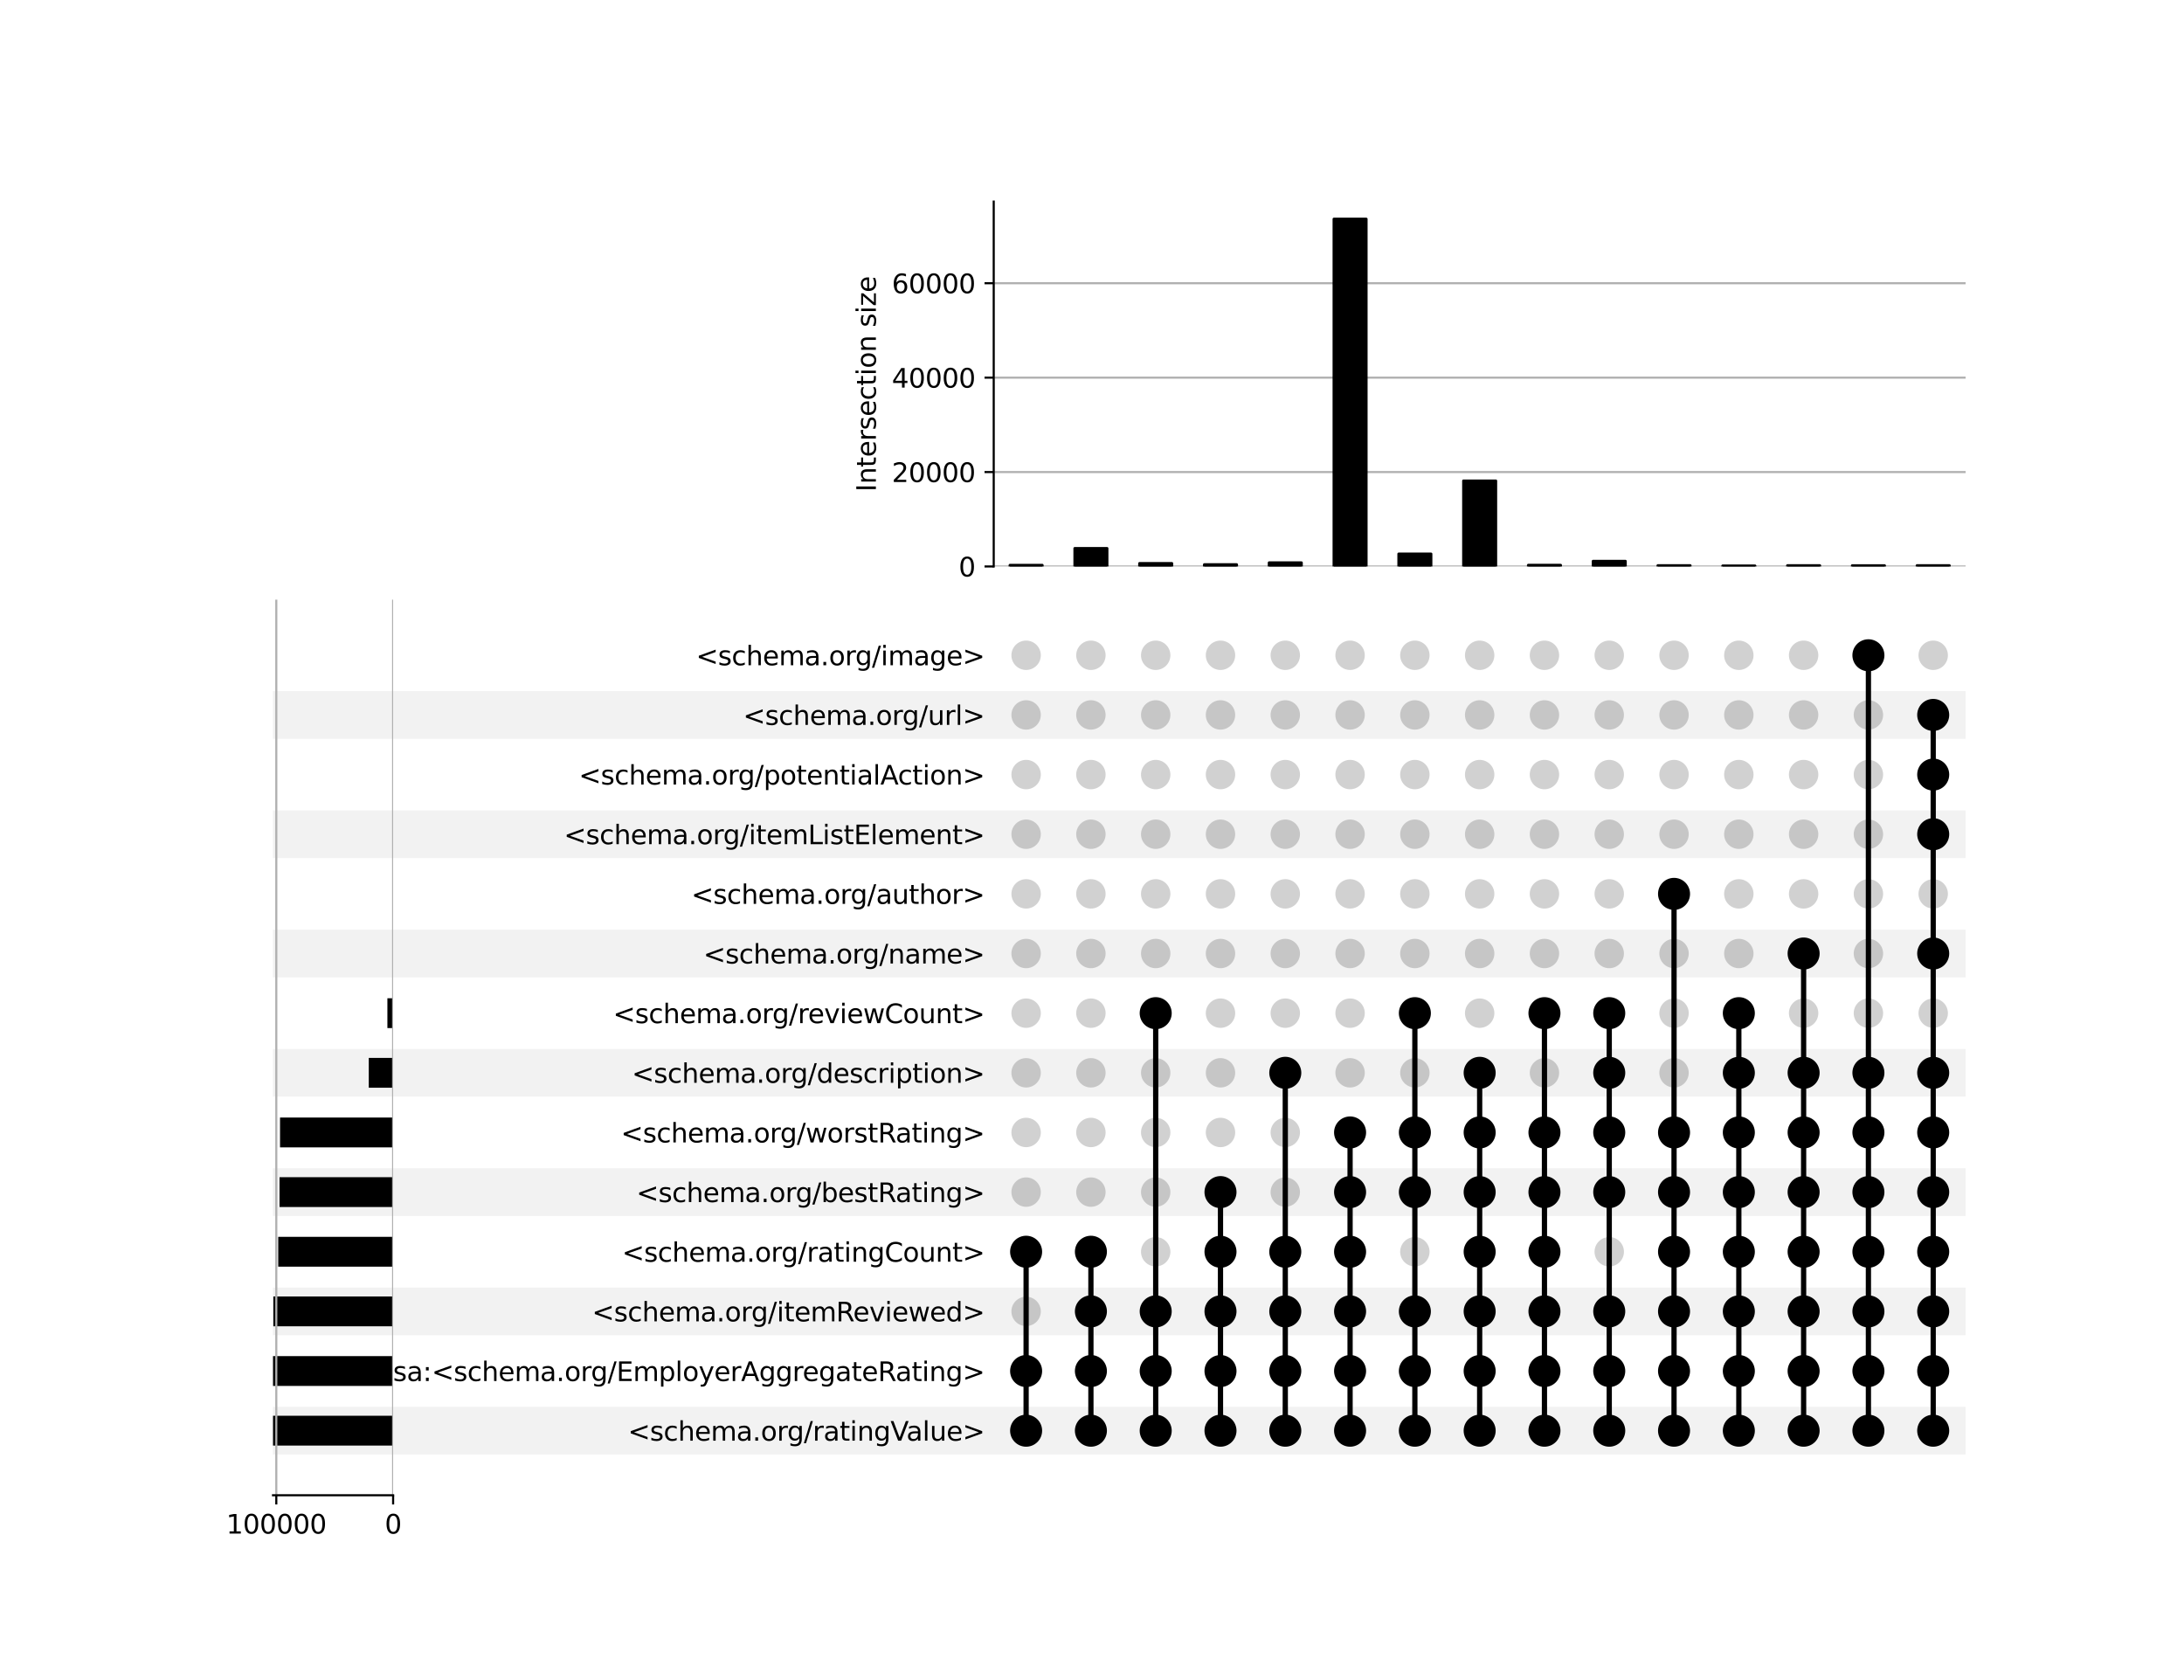 <?xml version="1.0" encoding="utf-8" standalone="no"?>
<!DOCTYPE svg PUBLIC "-//W3C//DTD SVG 1.1//EN"
  "http://www.w3.org/Graphics/SVG/1.1/DTD/svg11.dtd">
<svg xmlns:xlink="http://www.w3.org/1999/xlink" width="832pt" height="640pt" viewBox="0 0 832 640" xmlns="http://www.w3.org/2000/svg" version="1.1">
 <defs>
  <style type="text/css">*{stroke-linejoin: round; stroke-linecap: butt}</style>
 </defs>
 <g id="figure_1">
  <g id="patch_1">
   <path d="M 0 640 
L 832 640 
L 832 0 
L 0 0 
z
" style="fill: #ffffff"/>
  </g>
  <g id="axes_1">
   <g id="patch_2">
    <path d="M 104 554.092 
L 748.8 554.092 
L 748.8 535.915 
L 104 535.915 
z
" clip-path="url(#p837ae1933b)" style="fill-opacity: 0.051"/>
   </g>
   <g id="patch_3">
    <path d="M 104 508.649 
L 748.8 508.649 
L 748.8 490.471 
L 104 490.471 
z
" clip-path="url(#p837ae1933b)" style="fill-opacity: 0.051"/>
   </g>
   <g id="patch_4">
    <path d="M 104 463.205 
L 748.8 463.205 
L 748.8 445.027 
L 104 445.027 
z
" clip-path="url(#p837ae1933b)" style="fill-opacity: 0.051"/>
   </g>
   <g id="patch_5">
    <path d="M 104 417.761 
L 748.8 417.761 
L 748.8 399.583 
L 104 399.583 
z
" clip-path="url(#p837ae1933b)" style="fill-opacity: 0.051"/>
   </g>
   <g id="patch_6">
    <path d="M 104 372.317 
L 748.8 372.317 
L 748.8 354.14 
L 104 354.14 
z
" clip-path="url(#p837ae1933b)" style="fill-opacity: 0.051"/>
   </g>
   <g id="patch_7">
    <path d="M 104 326.873 
L 748.8 326.873 
L 748.8 308.696 
L 104 308.696 
z
" clip-path="url(#p837ae1933b)" style="fill-opacity: 0.051"/>
   </g>
   <g id="patch_8">
    <path d="M 104 281.43 
L 748.8 281.43 
L 748.8 263.252 
L 104 263.252 
z
" clip-path="url(#p837ae1933b)" style="fill-opacity: 0.051"/>
   </g>
   <g id="matplotlib.axis_1"/>
   <g id="matplotlib.axis_2">
    <g id="ytick_1"/>
    <g id="ytick_2"/>
    <g id="ytick_3"/>
    <g id="ytick_4"/>
    <g id="ytick_5"/>
    <g id="ytick_6"/>
    <g id="ytick_7"/>
    <g id="ytick_8"/>
    <g id="ytick_9"/>
    <g id="ytick_10"/>
    <g id="ytick_11"/>
    <g id="ytick_12"/>
    <g id="ytick_13"/>
    <g id="ytick_14"/>
   </g>
  </g>
  <g id="axes_2">
   <g id="matplotlib.axis_3">
    <g id="ytick_15">
     <g id="line2d_1"/>
     <g id="text_1">
      <!-- &lt;schema.org/ratingValue&gt; -->
      <g transform="translate(239.197 548.803) scale(0.1 -0.1)">
       <defs>
        <path id="DejaVuSans-3c" d="M 4684 3150 
L 1459 2003 
L 4684 863 
L 4684 294 
L 678 1747 
L 678 2266 
L 4684 3719 
L 4684 3150 
z
" transform="scale(0.016)"/>
        <path id="DejaVuSans-73" d="M 2834 3397 
L 2834 2853 
Q 2591 2978 2328 3040 
Q 2066 3103 1784 3103 
Q 1356 3103 1142 2972 
Q 928 2841 928 2578 
Q 928 2378 1081 2264 
Q 1234 2150 1697 2047 
L 1894 2003 
Q 2506 1872 2764 1633 
Q 3022 1394 3022 966 
Q 3022 478 2636 193 
Q 2250 -91 1575 -91 
Q 1294 -91 989 -36 
Q 684 19 347 128 
L 347 722 
Q 666 556 975 473 
Q 1284 391 1588 391 
Q 1994 391 2212 530 
Q 2431 669 2431 922 
Q 2431 1156 2273 1281 
Q 2116 1406 1581 1522 
L 1381 1569 
Q 847 1681 609 1914 
Q 372 2147 372 2553 
Q 372 3047 722 3315 
Q 1072 3584 1716 3584 
Q 2034 3584 2315 3537 
Q 2597 3491 2834 3397 
z
" transform="scale(0.016)"/>
        <path id="DejaVuSans-63" d="M 3122 3366 
L 3122 2828 
Q 2878 2963 2633 3030 
Q 2388 3097 2138 3097 
Q 1578 3097 1268 2742 
Q 959 2388 959 1747 
Q 959 1106 1268 751 
Q 1578 397 2138 397 
Q 2388 397 2633 464 
Q 2878 531 3122 666 
L 3122 134 
Q 2881 22 2623 -34 
Q 2366 -91 2075 -91 
Q 1284 -91 818 406 
Q 353 903 353 1747 
Q 353 2603 823 3093 
Q 1294 3584 2113 3584 
Q 2378 3584 2631 3529 
Q 2884 3475 3122 3366 
z
" transform="scale(0.016)"/>
        <path id="DejaVuSans-68" d="M 3513 2113 
L 3513 0 
L 2938 0 
L 2938 2094 
Q 2938 2591 2744 2837 
Q 2550 3084 2163 3084 
Q 1697 3084 1428 2787 
Q 1159 2491 1159 1978 
L 1159 0 
L 581 0 
L 581 4863 
L 1159 4863 
L 1159 2956 
Q 1366 3272 1645 3428 
Q 1925 3584 2291 3584 
Q 2894 3584 3203 3211 
Q 3513 2838 3513 2113 
z
" transform="scale(0.016)"/>
        <path id="DejaVuSans-65" d="M 3597 1894 
L 3597 1613 
L 953 1613 
Q 991 1019 1311 708 
Q 1631 397 2203 397 
Q 2534 397 2845 478 
Q 3156 559 3463 722 
L 3463 178 
Q 3153 47 2828 -22 
Q 2503 -91 2169 -91 
Q 1331 -91 842 396 
Q 353 884 353 1716 
Q 353 2575 817 3079 
Q 1281 3584 2069 3584 
Q 2775 3584 3186 3129 
Q 3597 2675 3597 1894 
z
M 3022 2063 
Q 3016 2534 2758 2815 
Q 2500 3097 2075 3097 
Q 1594 3097 1305 2825 
Q 1016 2553 972 2059 
L 3022 2063 
z
" transform="scale(0.016)"/>
        <path id="DejaVuSans-6d" d="M 3328 2828 
Q 3544 3216 3844 3400 
Q 4144 3584 4550 3584 
Q 5097 3584 5394 3201 
Q 5691 2819 5691 2113 
L 5691 0 
L 5113 0 
L 5113 2094 
Q 5113 2597 4934 2840 
Q 4756 3084 4391 3084 
Q 3944 3084 3684 2787 
Q 3425 2491 3425 1978 
L 3425 0 
L 2847 0 
L 2847 2094 
Q 2847 2600 2669 2842 
Q 2491 3084 2119 3084 
Q 1678 3084 1418 2786 
Q 1159 2488 1159 1978 
L 1159 0 
L 581 0 
L 581 3500 
L 1159 3500 
L 1159 2956 
Q 1356 3278 1631 3431 
Q 1906 3584 2284 3584 
Q 2666 3584 2933 3390 
Q 3200 3197 3328 2828 
z
" transform="scale(0.016)"/>
        <path id="DejaVuSans-61" d="M 2194 1759 
Q 1497 1759 1228 1600 
Q 959 1441 959 1056 
Q 959 750 1161 570 
Q 1363 391 1709 391 
Q 2188 391 2477 730 
Q 2766 1069 2766 1631 
L 2766 1759 
L 2194 1759 
z
M 3341 1997 
L 3341 0 
L 2766 0 
L 2766 531 
Q 2569 213 2275 61 
Q 1981 -91 1556 -91 
Q 1019 -91 701 211 
Q 384 513 384 1019 
Q 384 1609 779 1909 
Q 1175 2209 1959 2209 
L 2766 2209 
L 2766 2266 
Q 2766 2663 2505 2880 
Q 2244 3097 1772 3097 
Q 1472 3097 1187 3025 
Q 903 2953 641 2809 
L 641 3341 
Q 956 3463 1253 3523 
Q 1550 3584 1831 3584 
Q 2591 3584 2966 3190 
Q 3341 2797 3341 1997 
z
" transform="scale(0.016)"/>
        <path id="DejaVuSans-2e" d="M 684 794 
L 1344 794 
L 1344 0 
L 684 0 
L 684 794 
z
" transform="scale(0.016)"/>
        <path id="DejaVuSans-6f" d="M 1959 3097 
Q 1497 3097 1228 2736 
Q 959 2375 959 1747 
Q 959 1119 1226 758 
Q 1494 397 1959 397 
Q 2419 397 2687 759 
Q 2956 1122 2956 1747 
Q 2956 2369 2687 2733 
Q 2419 3097 1959 3097 
z
M 1959 3584 
Q 2709 3584 3137 3096 
Q 3566 2609 3566 1747 
Q 3566 888 3137 398 
Q 2709 -91 1959 -91 
Q 1206 -91 779 398 
Q 353 888 353 1747 
Q 353 2609 779 3096 
Q 1206 3584 1959 3584 
z
" transform="scale(0.016)"/>
        <path id="DejaVuSans-72" d="M 2631 2963 
Q 2534 3019 2420 3045 
Q 2306 3072 2169 3072 
Q 1681 3072 1420 2755 
Q 1159 2438 1159 1844 
L 1159 0 
L 581 0 
L 581 3500 
L 1159 3500 
L 1159 2956 
Q 1341 3275 1631 3429 
Q 1922 3584 2338 3584 
Q 2397 3584 2469 3576 
Q 2541 3569 2628 3553 
L 2631 2963 
z
" transform="scale(0.016)"/>
        <path id="DejaVuSans-67" d="M 2906 1791 
Q 2906 2416 2648 2759 
Q 2391 3103 1925 3103 
Q 1463 3103 1205 2759 
Q 947 2416 947 1791 
Q 947 1169 1205 825 
Q 1463 481 1925 481 
Q 2391 481 2648 825 
Q 2906 1169 2906 1791 
z
M 3481 434 
Q 3481 -459 3084 -895 
Q 2688 -1331 1869 -1331 
Q 1566 -1331 1297 -1286 
Q 1028 -1241 775 -1147 
L 775 -588 
Q 1028 -725 1275 -790 
Q 1522 -856 1778 -856 
Q 2344 -856 2625 -561 
Q 2906 -266 2906 331 
L 2906 616 
Q 2728 306 2450 153 
Q 2172 0 1784 0 
Q 1141 0 747 490 
Q 353 981 353 1791 
Q 353 2603 747 3093 
Q 1141 3584 1784 3584 
Q 2172 3584 2450 3431 
Q 2728 3278 2906 2969 
L 2906 3500 
L 3481 3500 
L 3481 434 
z
" transform="scale(0.016)"/>
        <path id="DejaVuSans-2f" d="M 1625 4666 
L 2156 4666 
L 531 -594 
L 0 -594 
L 1625 4666 
z
" transform="scale(0.016)"/>
        <path id="DejaVuSans-74" d="M 1172 4494 
L 1172 3500 
L 2356 3500 
L 2356 3053 
L 1172 3053 
L 1172 1153 
Q 1172 725 1289 603 
Q 1406 481 1766 481 
L 2356 481 
L 2356 0 
L 1766 0 
Q 1100 0 847 248 
Q 594 497 594 1153 
L 594 3053 
L 172 3053 
L 172 3500 
L 594 3500 
L 594 4494 
L 1172 4494 
z
" transform="scale(0.016)"/>
        <path id="DejaVuSans-69" d="M 603 3500 
L 1178 3500 
L 1178 0 
L 603 0 
L 603 3500 
z
M 603 4863 
L 1178 4863 
L 1178 4134 
L 603 4134 
L 603 4863 
z
" transform="scale(0.016)"/>
        <path id="DejaVuSans-6e" d="M 3513 2113 
L 3513 0 
L 2938 0 
L 2938 2094 
Q 2938 2591 2744 2837 
Q 2550 3084 2163 3084 
Q 1697 3084 1428 2787 
Q 1159 2491 1159 1978 
L 1159 0 
L 581 0 
L 581 3500 
L 1159 3500 
L 1159 2956 
Q 1366 3272 1645 3428 
Q 1925 3584 2291 3584 
Q 2894 3584 3203 3211 
Q 3513 2838 3513 2113 
z
" transform="scale(0.016)"/>
        <path id="DejaVuSans-56" d="M 1831 0 
L 50 4666 
L 709 4666 
L 2188 738 
L 3669 4666 
L 4325 4666 
L 2547 0 
L 1831 0 
z
" transform="scale(0.016)"/>
        <path id="DejaVuSans-6c" d="M 603 4863 
L 1178 4863 
L 1178 0 
L 603 0 
L 603 4863 
z
" transform="scale(0.016)"/>
        <path id="DejaVuSans-75" d="M 544 1381 
L 544 3500 
L 1119 3500 
L 1119 1403 
Q 1119 906 1312 657 
Q 1506 409 1894 409 
Q 2359 409 2629 706 
Q 2900 1003 2900 1516 
L 2900 3500 
L 3475 3500 
L 3475 0 
L 2900 0 
L 2900 538 
Q 2691 219 2414 64 
Q 2138 -91 1772 -91 
Q 1169 -91 856 284 
Q 544 659 544 1381 
z
M 1991 3584 
L 1991 3584 
z
" transform="scale(0.016)"/>
        <path id="DejaVuSans-3e" d="M 678 3150 
L 678 3719 
L 4684 2266 
L 4684 1747 
L 678 294 
L 678 863 
L 3897 2003 
L 678 3150 
z
" transform="scale(0.016)"/>
       </defs>
       <use xlink:href="#DejaVuSans-3c"/>
       <use xlink:href="#DejaVuSans-73" x="83.789"/>
       <use xlink:href="#DejaVuSans-63" x="135.889"/>
       <use xlink:href="#DejaVuSans-68" x="190.869"/>
       <use xlink:href="#DejaVuSans-65" x="254.248"/>
       <use xlink:href="#DejaVuSans-6d" x="315.771"/>
       <use xlink:href="#DejaVuSans-61" x="413.184"/>
       <use xlink:href="#DejaVuSans-2e" x="474.463"/>
       <use xlink:href="#DejaVuSans-6f" x="506.25"/>
       <use xlink:href="#DejaVuSans-72" x="567.432"/>
       <use xlink:href="#DejaVuSans-67" x="606.795"/>
       <use xlink:href="#DejaVuSans-2f" x="670.271"/>
       <use xlink:href="#DejaVuSans-72" x="703.963"/>
       <use xlink:href="#DejaVuSans-61" x="745.076"/>
       <use xlink:href="#DejaVuSans-74" x="806.355"/>
       <use xlink:href="#DejaVuSans-69" x="845.564"/>
       <use xlink:href="#DejaVuSans-6e" x="873.348"/>
       <use xlink:href="#DejaVuSans-67" x="936.727"/>
       <use xlink:href="#DejaVuSans-56" x="1000.203"/>
       <use xlink:href="#DejaVuSans-61" x="1060.861"/>
       <use xlink:href="#DejaVuSans-6c" x="1122.141"/>
       <use xlink:href="#DejaVuSans-75" x="1149.924"/>
       <use xlink:href="#DejaVuSans-65" x="1213.303"/>
       <use xlink:href="#DejaVuSans-3e" x="1274.826"/>
      </g>
     </g>
    </g>
    <g id="ytick_16">
     <g id="line2d_2"/>
     <g id="text_2">
      <!-- isa:&lt;schema.org/EmployerAggregateRating&gt; -->
      <g transform="translate(146.949 526.081) scale(0.1 -0.1)">
       <defs>
        <path id="DejaVuSans-3a" d="M 750 794 
L 1409 794 
L 1409 0 
L 750 0 
L 750 794 
z
M 750 3309 
L 1409 3309 
L 1409 2516 
L 750 2516 
L 750 3309 
z
" transform="scale(0.016)"/>
        <path id="DejaVuSans-45" d="M 628 4666 
L 3578 4666 
L 3578 4134 
L 1259 4134 
L 1259 2753 
L 3481 2753 
L 3481 2222 
L 1259 2222 
L 1259 531 
L 3634 531 
L 3634 0 
L 628 0 
L 628 4666 
z
" transform="scale(0.016)"/>
        <path id="DejaVuSans-70" d="M 1159 525 
L 1159 -1331 
L 581 -1331 
L 581 3500 
L 1159 3500 
L 1159 2969 
Q 1341 3281 1617 3432 
Q 1894 3584 2278 3584 
Q 2916 3584 3314 3078 
Q 3713 2572 3713 1747 
Q 3713 922 3314 415 
Q 2916 -91 2278 -91 
Q 1894 -91 1617 61 
Q 1341 213 1159 525 
z
M 3116 1747 
Q 3116 2381 2855 2742 
Q 2594 3103 2138 3103 
Q 1681 3103 1420 2742 
Q 1159 2381 1159 1747 
Q 1159 1113 1420 752 
Q 1681 391 2138 391 
Q 2594 391 2855 752 
Q 3116 1113 3116 1747 
z
" transform="scale(0.016)"/>
        <path id="DejaVuSans-79" d="M 2059 -325 
Q 1816 -950 1584 -1140 
Q 1353 -1331 966 -1331 
L 506 -1331 
L 506 -850 
L 844 -850 
Q 1081 -850 1212 -737 
Q 1344 -625 1503 -206 
L 1606 56 
L 191 3500 
L 800 3500 
L 1894 763 
L 2988 3500 
L 3597 3500 
L 2059 -325 
z
" transform="scale(0.016)"/>
        <path id="DejaVuSans-41" d="M 2188 4044 
L 1331 1722 
L 3047 1722 
L 2188 4044 
z
M 1831 4666 
L 2547 4666 
L 4325 0 
L 3669 0 
L 3244 1197 
L 1141 1197 
L 716 0 
L 50 0 
L 1831 4666 
z
" transform="scale(0.016)"/>
        <path id="DejaVuSans-52" d="M 2841 2188 
Q 3044 2119 3236 1894 
Q 3428 1669 3622 1275 
L 4263 0 
L 3584 0 
L 2988 1197 
Q 2756 1666 2539 1819 
Q 2322 1972 1947 1972 
L 1259 1972 
L 1259 0 
L 628 0 
L 628 4666 
L 2053 4666 
Q 2853 4666 3247 4331 
Q 3641 3997 3641 3322 
Q 3641 2881 3436 2590 
Q 3231 2300 2841 2188 
z
M 1259 4147 
L 1259 2491 
L 2053 2491 
Q 2509 2491 2742 2702 
Q 2975 2913 2975 3322 
Q 2975 3731 2742 3939 
Q 2509 4147 2053 4147 
L 1259 4147 
z
" transform="scale(0.016)"/>
       </defs>
       <use xlink:href="#DejaVuSans-69"/>
       <use xlink:href="#DejaVuSans-73" x="27.783"/>
       <use xlink:href="#DejaVuSans-61" x="79.883"/>
       <use xlink:href="#DejaVuSans-3a" x="141.162"/>
       <use xlink:href="#DejaVuSans-3c" x="174.854"/>
       <use xlink:href="#DejaVuSans-73" x="258.643"/>
       <use xlink:href="#DejaVuSans-63" x="310.742"/>
       <use xlink:href="#DejaVuSans-68" x="365.723"/>
       <use xlink:href="#DejaVuSans-65" x="429.102"/>
       <use xlink:href="#DejaVuSans-6d" x="490.625"/>
       <use xlink:href="#DejaVuSans-61" x="588.037"/>
       <use xlink:href="#DejaVuSans-2e" x="649.316"/>
       <use xlink:href="#DejaVuSans-6f" x="681.104"/>
       <use xlink:href="#DejaVuSans-72" x="742.285"/>
       <use xlink:href="#DejaVuSans-67" x="781.648"/>
       <use xlink:href="#DejaVuSans-2f" x="845.125"/>
       <use xlink:href="#DejaVuSans-45" x="878.816"/>
       <use xlink:href="#DejaVuSans-6d" x="942"/>
       <use xlink:href="#DejaVuSans-70" x="1039.412"/>
       <use xlink:href="#DejaVuSans-6c" x="1102.889"/>
       <use xlink:href="#DejaVuSans-6f" x="1130.672"/>
       <use xlink:href="#DejaVuSans-79" x="1191.854"/>
       <use xlink:href="#DejaVuSans-65" x="1251.033"/>
       <use xlink:href="#DejaVuSans-72" x="1312.557"/>
       <use xlink:href="#DejaVuSans-41" x="1353.67"/>
       <use xlink:href="#DejaVuSans-67" x="1422.078"/>
       <use xlink:href="#DejaVuSans-67" x="1485.555"/>
       <use xlink:href="#DejaVuSans-72" x="1549.031"/>
       <use xlink:href="#DejaVuSans-65" x="1587.895"/>
       <use xlink:href="#DejaVuSans-67" x="1649.418"/>
       <use xlink:href="#DejaVuSans-61" x="1712.895"/>
       <use xlink:href="#DejaVuSans-74" x="1774.174"/>
       <use xlink:href="#DejaVuSans-65" x="1813.383"/>
       <use xlink:href="#DejaVuSans-52" x="1874.906"/>
       <use xlink:href="#DejaVuSans-61" x="1942.139"/>
       <use xlink:href="#DejaVuSans-74" x="2003.418"/>
       <use xlink:href="#DejaVuSans-69" x="2042.627"/>
       <use xlink:href="#DejaVuSans-6e" x="2070.41"/>
       <use xlink:href="#DejaVuSans-67" x="2133.789"/>
       <use xlink:href="#DejaVuSans-3e" x="2197.266"/>
      </g>
     </g>
    </g>
    <g id="ytick_17">
     <g id="line2d_3"/>
     <g id="text_3">
      <!-- &lt;schema.org/itemReviewed&gt; -->
      <g transform="translate(225.51 503.359) scale(0.1 -0.1)">
       <defs>
        <path id="DejaVuSans-76" d="M 191 3500 
L 800 3500 
L 1894 563 
L 2988 3500 
L 3597 3500 
L 2284 0 
L 1503 0 
L 191 3500 
z
" transform="scale(0.016)"/>
        <path id="DejaVuSans-77" d="M 269 3500 
L 844 3500 
L 1563 769 
L 2278 3500 
L 2956 3500 
L 3675 769 
L 4391 3500 
L 4966 3500 
L 4050 0 
L 3372 0 
L 2619 2869 
L 1863 0 
L 1184 0 
L 269 3500 
z
" transform="scale(0.016)"/>
        <path id="DejaVuSans-64" d="M 2906 2969 
L 2906 4863 
L 3481 4863 
L 3481 0 
L 2906 0 
L 2906 525 
Q 2725 213 2448 61 
Q 2172 -91 1784 -91 
Q 1150 -91 751 415 
Q 353 922 353 1747 
Q 353 2572 751 3078 
Q 1150 3584 1784 3584 
Q 2172 3584 2448 3432 
Q 2725 3281 2906 2969 
z
M 947 1747 
Q 947 1113 1208 752 
Q 1469 391 1925 391 
Q 2381 391 2643 752 
Q 2906 1113 2906 1747 
Q 2906 2381 2643 2742 
Q 2381 3103 1925 3103 
Q 1469 3103 1208 2742 
Q 947 2381 947 1747 
z
" transform="scale(0.016)"/>
       </defs>
       <use xlink:href="#DejaVuSans-3c"/>
       <use xlink:href="#DejaVuSans-73" x="83.789"/>
       <use xlink:href="#DejaVuSans-63" x="135.889"/>
       <use xlink:href="#DejaVuSans-68" x="190.869"/>
       <use xlink:href="#DejaVuSans-65" x="254.248"/>
       <use xlink:href="#DejaVuSans-6d" x="315.771"/>
       <use xlink:href="#DejaVuSans-61" x="413.184"/>
       <use xlink:href="#DejaVuSans-2e" x="474.463"/>
       <use xlink:href="#DejaVuSans-6f" x="506.25"/>
       <use xlink:href="#DejaVuSans-72" x="567.432"/>
       <use xlink:href="#DejaVuSans-67" x="606.795"/>
       <use xlink:href="#DejaVuSans-2f" x="670.271"/>
       <use xlink:href="#DejaVuSans-69" x="703.963"/>
       <use xlink:href="#DejaVuSans-74" x="731.746"/>
       <use xlink:href="#DejaVuSans-65" x="770.955"/>
       <use xlink:href="#DejaVuSans-6d" x="832.479"/>
       <use xlink:href="#DejaVuSans-52" x="929.891"/>
       <use xlink:href="#DejaVuSans-65" x="994.873"/>
       <use xlink:href="#DejaVuSans-76" x="1056.396"/>
       <use xlink:href="#DejaVuSans-69" x="1115.576"/>
       <use xlink:href="#DejaVuSans-65" x="1143.359"/>
       <use xlink:href="#DejaVuSans-77" x="1204.883"/>
       <use xlink:href="#DejaVuSans-65" x="1286.67"/>
       <use xlink:href="#DejaVuSans-64" x="1348.193"/>
       <use xlink:href="#DejaVuSans-3e" x="1411.67"/>
      </g>
     </g>
    </g>
    <g id="ytick_18">
     <g id="line2d_4"/>
     <g id="text_4">
      <!-- &lt;schema.org/ratingCount&gt; -->
      <g transform="translate(236.963 480.637) scale(0.1 -0.1)">
       <defs>
        <path id="DejaVuSans-43" d="M 4122 4306 
L 4122 3641 
Q 3803 3938 3442 4084 
Q 3081 4231 2675 4231 
Q 1875 4231 1450 3742 
Q 1025 3253 1025 2328 
Q 1025 1406 1450 917 
Q 1875 428 2675 428 
Q 3081 428 3442 575 
Q 3803 722 4122 1019 
L 4122 359 
Q 3791 134 3420 21 
Q 3050 -91 2638 -91 
Q 1578 -91 968 557 
Q 359 1206 359 2328 
Q 359 3453 968 4101 
Q 1578 4750 2638 4750 
Q 3056 4750 3426 4639 
Q 3797 4528 4122 4306 
z
" transform="scale(0.016)"/>
       </defs>
       <use xlink:href="#DejaVuSans-3c"/>
       <use xlink:href="#DejaVuSans-73" x="83.789"/>
       <use xlink:href="#DejaVuSans-63" x="135.889"/>
       <use xlink:href="#DejaVuSans-68" x="190.869"/>
       <use xlink:href="#DejaVuSans-65" x="254.248"/>
       <use xlink:href="#DejaVuSans-6d" x="315.771"/>
       <use xlink:href="#DejaVuSans-61" x="413.184"/>
       <use xlink:href="#DejaVuSans-2e" x="474.463"/>
       <use xlink:href="#DejaVuSans-6f" x="506.25"/>
       <use xlink:href="#DejaVuSans-72" x="567.432"/>
       <use xlink:href="#DejaVuSans-67" x="606.795"/>
       <use xlink:href="#DejaVuSans-2f" x="670.271"/>
       <use xlink:href="#DejaVuSans-72" x="703.963"/>
       <use xlink:href="#DejaVuSans-61" x="745.076"/>
       <use xlink:href="#DejaVuSans-74" x="806.355"/>
       <use xlink:href="#DejaVuSans-69" x="845.564"/>
       <use xlink:href="#DejaVuSans-6e" x="873.348"/>
       <use xlink:href="#DejaVuSans-67" x="936.727"/>
       <use xlink:href="#DejaVuSans-43" x="1000.203"/>
       <use xlink:href="#DejaVuSans-6f" x="1070.027"/>
       <use xlink:href="#DejaVuSans-75" x="1131.209"/>
       <use xlink:href="#DejaVuSans-6e" x="1194.588"/>
       <use xlink:href="#DejaVuSans-74" x="1257.967"/>
       <use xlink:href="#DejaVuSans-3e" x="1297.176"/>
      </g>
     </g>
    </g>
    <g id="ytick_19">
     <g id="line2d_5"/>
     <g id="text_5">
      <!-- &lt;schema.org/bestRating&gt; -->
      <g transform="translate(242.416 457.915) scale(0.1 -0.1)">
       <defs>
        <path id="DejaVuSans-62" d="M 3116 1747 
Q 3116 2381 2855 2742 
Q 2594 3103 2138 3103 
Q 1681 3103 1420 2742 
Q 1159 2381 1159 1747 
Q 1159 1113 1420 752 
Q 1681 391 2138 391 
Q 2594 391 2855 752 
Q 3116 1113 3116 1747 
z
M 1159 2969 
Q 1341 3281 1617 3432 
Q 1894 3584 2278 3584 
Q 2916 3584 3314 3078 
Q 3713 2572 3713 1747 
Q 3713 922 3314 415 
Q 2916 -91 2278 -91 
Q 1894 -91 1617 61 
Q 1341 213 1159 525 
L 1159 0 
L 581 0 
L 581 4863 
L 1159 4863 
L 1159 2969 
z
" transform="scale(0.016)"/>
       </defs>
       <use xlink:href="#DejaVuSans-3c"/>
       <use xlink:href="#DejaVuSans-73" x="83.789"/>
       <use xlink:href="#DejaVuSans-63" x="135.889"/>
       <use xlink:href="#DejaVuSans-68" x="190.869"/>
       <use xlink:href="#DejaVuSans-65" x="254.248"/>
       <use xlink:href="#DejaVuSans-6d" x="315.771"/>
       <use xlink:href="#DejaVuSans-61" x="413.184"/>
       <use xlink:href="#DejaVuSans-2e" x="474.463"/>
       <use xlink:href="#DejaVuSans-6f" x="506.25"/>
       <use xlink:href="#DejaVuSans-72" x="567.432"/>
       <use xlink:href="#DejaVuSans-67" x="606.795"/>
       <use xlink:href="#DejaVuSans-2f" x="670.271"/>
       <use xlink:href="#DejaVuSans-62" x="703.963"/>
       <use xlink:href="#DejaVuSans-65" x="767.439"/>
       <use xlink:href="#DejaVuSans-73" x="828.963"/>
       <use xlink:href="#DejaVuSans-74" x="881.062"/>
       <use xlink:href="#DejaVuSans-52" x="920.271"/>
       <use xlink:href="#DejaVuSans-61" x="987.504"/>
       <use xlink:href="#DejaVuSans-74" x="1048.783"/>
       <use xlink:href="#DejaVuSans-69" x="1087.992"/>
       <use xlink:href="#DejaVuSans-6e" x="1115.775"/>
       <use xlink:href="#DejaVuSans-67" x="1179.154"/>
       <use xlink:href="#DejaVuSans-3e" x="1242.631"/>
      </g>
     </g>
    </g>
    <g id="ytick_20">
     <g id="line2d_6"/>
     <g id="text_6">
      <!-- &lt;schema.org/worstRating&gt; -->
      <g transform="translate(236.51 435.193) scale(0.1 -0.1)">
       <use xlink:href="#DejaVuSans-3c"/>
       <use xlink:href="#DejaVuSans-73" x="83.789"/>
       <use xlink:href="#DejaVuSans-63" x="135.889"/>
       <use xlink:href="#DejaVuSans-68" x="190.869"/>
       <use xlink:href="#DejaVuSans-65" x="254.248"/>
       <use xlink:href="#DejaVuSans-6d" x="315.771"/>
       <use xlink:href="#DejaVuSans-61" x="413.184"/>
       <use xlink:href="#DejaVuSans-2e" x="474.463"/>
       <use xlink:href="#DejaVuSans-6f" x="506.25"/>
       <use xlink:href="#DejaVuSans-72" x="567.432"/>
       <use xlink:href="#DejaVuSans-67" x="606.795"/>
       <use xlink:href="#DejaVuSans-2f" x="670.271"/>
       <use xlink:href="#DejaVuSans-77" x="703.963"/>
       <use xlink:href="#DejaVuSans-6f" x="785.75"/>
       <use xlink:href="#DejaVuSans-72" x="846.932"/>
       <use xlink:href="#DejaVuSans-73" x="888.045"/>
       <use xlink:href="#DejaVuSans-74" x="940.145"/>
       <use xlink:href="#DejaVuSans-52" x="979.354"/>
       <use xlink:href="#DejaVuSans-61" x="1046.586"/>
       <use xlink:href="#DejaVuSans-74" x="1107.865"/>
       <use xlink:href="#DejaVuSans-69" x="1147.074"/>
       <use xlink:href="#DejaVuSans-6e" x="1174.857"/>
       <use xlink:href="#DejaVuSans-67" x="1238.236"/>
       <use xlink:href="#DejaVuSans-3e" x="1301.713"/>
      </g>
     </g>
    </g>
    <g id="ytick_21">
     <g id="line2d_7"/>
     <g id="text_7">
      <!-- &lt;schema.org/description&gt; -->
      <g transform="translate(240.682 412.471) scale(0.1 -0.1)">
       <use xlink:href="#DejaVuSans-3c"/>
       <use xlink:href="#DejaVuSans-73" x="83.789"/>
       <use xlink:href="#DejaVuSans-63" x="135.889"/>
       <use xlink:href="#DejaVuSans-68" x="190.869"/>
       <use xlink:href="#DejaVuSans-65" x="254.248"/>
       <use xlink:href="#DejaVuSans-6d" x="315.771"/>
       <use xlink:href="#DejaVuSans-61" x="413.184"/>
       <use xlink:href="#DejaVuSans-2e" x="474.463"/>
       <use xlink:href="#DejaVuSans-6f" x="506.25"/>
       <use xlink:href="#DejaVuSans-72" x="567.432"/>
       <use xlink:href="#DejaVuSans-67" x="606.795"/>
       <use xlink:href="#DejaVuSans-2f" x="670.271"/>
       <use xlink:href="#DejaVuSans-64" x="703.963"/>
       <use xlink:href="#DejaVuSans-65" x="767.439"/>
       <use xlink:href="#DejaVuSans-73" x="828.963"/>
       <use xlink:href="#DejaVuSans-63" x="881.062"/>
       <use xlink:href="#DejaVuSans-72" x="936.043"/>
       <use xlink:href="#DejaVuSans-69" x="977.156"/>
       <use xlink:href="#DejaVuSans-70" x="1004.939"/>
       <use xlink:href="#DejaVuSans-74" x="1068.416"/>
       <use xlink:href="#DejaVuSans-69" x="1107.625"/>
       <use xlink:href="#DejaVuSans-6f" x="1135.408"/>
       <use xlink:href="#DejaVuSans-6e" x="1196.59"/>
       <use xlink:href="#DejaVuSans-3e" x="1259.969"/>
      </g>
     </g>
    </g>
    <g id="ytick_22">
     <g id="line2d_8"/>
     <g id="text_8">
      <!-- &lt;schema.org/reviewCount&gt; -->
      <g transform="translate(233.519 389.75) scale(0.1 -0.1)">
       <use xlink:href="#DejaVuSans-3c"/>
       <use xlink:href="#DejaVuSans-73" x="83.789"/>
       <use xlink:href="#DejaVuSans-63" x="135.889"/>
       <use xlink:href="#DejaVuSans-68" x="190.869"/>
       <use xlink:href="#DejaVuSans-65" x="254.248"/>
       <use xlink:href="#DejaVuSans-6d" x="315.771"/>
       <use xlink:href="#DejaVuSans-61" x="413.184"/>
       <use xlink:href="#DejaVuSans-2e" x="474.463"/>
       <use xlink:href="#DejaVuSans-6f" x="506.25"/>
       <use xlink:href="#DejaVuSans-72" x="567.432"/>
       <use xlink:href="#DejaVuSans-67" x="606.795"/>
       <use xlink:href="#DejaVuSans-2f" x="670.271"/>
       <use xlink:href="#DejaVuSans-72" x="703.963"/>
       <use xlink:href="#DejaVuSans-65" x="742.826"/>
       <use xlink:href="#DejaVuSans-76" x="804.35"/>
       <use xlink:href="#DejaVuSans-69" x="863.529"/>
       <use xlink:href="#DejaVuSans-65" x="891.312"/>
       <use xlink:href="#DejaVuSans-77" x="952.836"/>
       <use xlink:href="#DejaVuSans-43" x="1034.623"/>
       <use xlink:href="#DejaVuSans-6f" x="1104.447"/>
       <use xlink:href="#DejaVuSans-75" x="1165.629"/>
       <use xlink:href="#DejaVuSans-6e" x="1229.008"/>
       <use xlink:href="#DejaVuSans-74" x="1292.387"/>
       <use xlink:href="#DejaVuSans-3e" x="1331.596"/>
      </g>
     </g>
    </g>
    <g id="ytick_23">
     <g id="line2d_9"/>
     <g id="text_9">
      <!-- &lt;schema.org/name&gt; -->
      <g transform="translate(267.924 367.028) scale(0.1 -0.1)">
       <use xlink:href="#DejaVuSans-3c"/>
       <use xlink:href="#DejaVuSans-73" x="83.789"/>
       <use xlink:href="#DejaVuSans-63" x="135.889"/>
       <use xlink:href="#DejaVuSans-68" x="190.869"/>
       <use xlink:href="#DejaVuSans-65" x="254.248"/>
       <use xlink:href="#DejaVuSans-6d" x="315.771"/>
       <use xlink:href="#DejaVuSans-61" x="413.184"/>
       <use xlink:href="#DejaVuSans-2e" x="474.463"/>
       <use xlink:href="#DejaVuSans-6f" x="506.25"/>
       <use xlink:href="#DejaVuSans-72" x="567.432"/>
       <use xlink:href="#DejaVuSans-67" x="606.795"/>
       <use xlink:href="#DejaVuSans-2f" x="670.271"/>
       <use xlink:href="#DejaVuSans-6e" x="703.963"/>
       <use xlink:href="#DejaVuSans-61" x="767.342"/>
       <use xlink:href="#DejaVuSans-6d" x="828.621"/>
       <use xlink:href="#DejaVuSans-65" x="926.033"/>
       <use xlink:href="#DejaVuSans-3e" x="987.557"/>
      </g>
     </g>
    </g>
    <g id="ytick_24">
     <g id="line2d_10"/>
     <g id="text_10">
      <!-- &lt;schema.org/author&gt; -->
      <g transform="translate(263.33 344.306) scale(0.1 -0.1)">
       <use xlink:href="#DejaVuSans-3c"/>
       <use xlink:href="#DejaVuSans-73" x="83.789"/>
       <use xlink:href="#DejaVuSans-63" x="135.889"/>
       <use xlink:href="#DejaVuSans-68" x="190.869"/>
       <use xlink:href="#DejaVuSans-65" x="254.248"/>
       <use xlink:href="#DejaVuSans-6d" x="315.771"/>
       <use xlink:href="#DejaVuSans-61" x="413.184"/>
       <use xlink:href="#DejaVuSans-2e" x="474.463"/>
       <use xlink:href="#DejaVuSans-6f" x="506.25"/>
       <use xlink:href="#DejaVuSans-72" x="567.432"/>
       <use xlink:href="#DejaVuSans-67" x="606.795"/>
       <use xlink:href="#DejaVuSans-2f" x="670.271"/>
       <use xlink:href="#DejaVuSans-61" x="703.963"/>
       <use xlink:href="#DejaVuSans-75" x="765.242"/>
       <use xlink:href="#DejaVuSans-74" x="828.621"/>
       <use xlink:href="#DejaVuSans-68" x="867.83"/>
       <use xlink:href="#DejaVuSans-6f" x="931.209"/>
       <use xlink:href="#DejaVuSans-72" x="992.391"/>
       <use xlink:href="#DejaVuSans-3e" x="1033.504"/>
      </g>
     </g>
    </g>
    <g id="ytick_25">
     <g id="line2d_11"/>
     <g id="text_11">
      <!-- &lt;schema.org/itemListElement&gt; -->
      <g transform="translate(214.81 321.584) scale(0.1 -0.1)">
       <defs>
        <path id="DejaVuSans-4c" d="M 628 4666 
L 1259 4666 
L 1259 531 
L 3531 531 
L 3531 0 
L 628 0 
L 628 4666 
z
" transform="scale(0.016)"/>
       </defs>
       <use xlink:href="#DejaVuSans-3c"/>
       <use xlink:href="#DejaVuSans-73" x="83.789"/>
       <use xlink:href="#DejaVuSans-63" x="135.889"/>
       <use xlink:href="#DejaVuSans-68" x="190.869"/>
       <use xlink:href="#DejaVuSans-65" x="254.248"/>
       <use xlink:href="#DejaVuSans-6d" x="315.771"/>
       <use xlink:href="#DejaVuSans-61" x="413.184"/>
       <use xlink:href="#DejaVuSans-2e" x="474.463"/>
       <use xlink:href="#DejaVuSans-6f" x="506.25"/>
       <use xlink:href="#DejaVuSans-72" x="567.432"/>
       <use xlink:href="#DejaVuSans-67" x="606.795"/>
       <use xlink:href="#DejaVuSans-2f" x="670.271"/>
       <use xlink:href="#DejaVuSans-69" x="703.963"/>
       <use xlink:href="#DejaVuSans-74" x="731.746"/>
       <use xlink:href="#DejaVuSans-65" x="770.955"/>
       <use xlink:href="#DejaVuSans-6d" x="832.479"/>
       <use xlink:href="#DejaVuSans-4c" x="929.891"/>
       <use xlink:href="#DejaVuSans-69" x="985.604"/>
       <use xlink:href="#DejaVuSans-73" x="1013.387"/>
       <use xlink:href="#DejaVuSans-74" x="1065.486"/>
       <use xlink:href="#DejaVuSans-45" x="1104.695"/>
       <use xlink:href="#DejaVuSans-6c" x="1167.879"/>
       <use xlink:href="#DejaVuSans-65" x="1195.662"/>
       <use xlink:href="#DejaVuSans-6d" x="1257.186"/>
       <use xlink:href="#DejaVuSans-65" x="1354.598"/>
       <use xlink:href="#DejaVuSans-6e" x="1416.121"/>
       <use xlink:href="#DejaVuSans-74" x="1479.5"/>
       <use xlink:href="#DejaVuSans-3e" x="1518.709"/>
      </g>
     </g>
    </g>
    <g id="ytick_26">
     <g id="line2d_12"/>
     <g id="text_12">
      <!-- &lt;schema.org/potentialAction&gt; -->
      <g transform="translate(220.482 298.862) scale(0.1 -0.1)">
       <use xlink:href="#DejaVuSans-3c"/>
       <use xlink:href="#DejaVuSans-73" x="83.789"/>
       <use xlink:href="#DejaVuSans-63" x="135.889"/>
       <use xlink:href="#DejaVuSans-68" x="190.869"/>
       <use xlink:href="#DejaVuSans-65" x="254.248"/>
       <use xlink:href="#DejaVuSans-6d" x="315.771"/>
       <use xlink:href="#DejaVuSans-61" x="413.184"/>
       <use xlink:href="#DejaVuSans-2e" x="474.463"/>
       <use xlink:href="#DejaVuSans-6f" x="506.25"/>
       <use xlink:href="#DejaVuSans-72" x="567.432"/>
       <use xlink:href="#DejaVuSans-67" x="606.795"/>
       <use xlink:href="#DejaVuSans-2f" x="670.271"/>
       <use xlink:href="#DejaVuSans-70" x="703.963"/>
       <use xlink:href="#DejaVuSans-6f" x="767.439"/>
       <use xlink:href="#DejaVuSans-74" x="828.621"/>
       <use xlink:href="#DejaVuSans-65" x="867.83"/>
       <use xlink:href="#DejaVuSans-6e" x="929.354"/>
       <use xlink:href="#DejaVuSans-74" x="992.732"/>
       <use xlink:href="#DejaVuSans-69" x="1031.941"/>
       <use xlink:href="#DejaVuSans-61" x="1059.725"/>
       <use xlink:href="#DejaVuSans-6c" x="1121.004"/>
       <use xlink:href="#DejaVuSans-41" x="1148.787"/>
       <use xlink:href="#DejaVuSans-63" x="1215.445"/>
       <use xlink:href="#DejaVuSans-74" x="1270.426"/>
       <use xlink:href="#DejaVuSans-69" x="1309.635"/>
       <use xlink:href="#DejaVuSans-6f" x="1337.418"/>
       <use xlink:href="#DejaVuSans-6e" x="1398.6"/>
       <use xlink:href="#DejaVuSans-3e" x="1461.979"/>
      </g>
     </g>
    </g>
    <g id="ytick_27">
     <g id="line2d_13"/>
     <g id="text_13">
      <!-- &lt;schema.org/url&gt; -->
      <g transform="translate(283.057 276.14) scale(0.1 -0.1)">
       <use xlink:href="#DejaVuSans-3c"/>
       <use xlink:href="#DejaVuSans-73" x="83.789"/>
       <use xlink:href="#DejaVuSans-63" x="135.889"/>
       <use xlink:href="#DejaVuSans-68" x="190.869"/>
       <use xlink:href="#DejaVuSans-65" x="254.248"/>
       <use xlink:href="#DejaVuSans-6d" x="315.771"/>
       <use xlink:href="#DejaVuSans-61" x="413.184"/>
       <use xlink:href="#DejaVuSans-2e" x="474.463"/>
       <use xlink:href="#DejaVuSans-6f" x="506.25"/>
       <use xlink:href="#DejaVuSans-72" x="567.432"/>
       <use xlink:href="#DejaVuSans-67" x="606.795"/>
       <use xlink:href="#DejaVuSans-2f" x="670.271"/>
       <use xlink:href="#DejaVuSans-75" x="703.963"/>
       <use xlink:href="#DejaVuSans-72" x="767.342"/>
       <use xlink:href="#DejaVuSans-6c" x="808.455"/>
       <use xlink:href="#DejaVuSans-3e" x="836.238"/>
      </g>
     </g>
    </g>
    <g id="ytick_28">
     <g id="line2d_14"/>
     <g id="text_14">
      <!-- &lt;schema.org/image&gt; -->
      <g transform="translate(265.135 253.418) scale(0.1 -0.1)">
       <use xlink:href="#DejaVuSans-3c"/>
       <use xlink:href="#DejaVuSans-73" x="83.789"/>
       <use xlink:href="#DejaVuSans-63" x="135.889"/>
       <use xlink:href="#DejaVuSans-68" x="190.869"/>
       <use xlink:href="#DejaVuSans-65" x="254.248"/>
       <use xlink:href="#DejaVuSans-6d" x="315.771"/>
       <use xlink:href="#DejaVuSans-61" x="413.184"/>
       <use xlink:href="#DejaVuSans-2e" x="474.463"/>
       <use xlink:href="#DejaVuSans-6f" x="506.25"/>
       <use xlink:href="#DejaVuSans-72" x="567.432"/>
       <use xlink:href="#DejaVuSans-67" x="606.795"/>
       <use xlink:href="#DejaVuSans-2f" x="670.271"/>
       <use xlink:href="#DejaVuSans-69" x="703.963"/>
       <use xlink:href="#DejaVuSans-6d" x="731.746"/>
       <use xlink:href="#DejaVuSans-61" x="829.158"/>
       <use xlink:href="#DejaVuSans-67" x="890.438"/>
       <use xlink:href="#DejaVuSans-65" x="953.914"/>
       <use xlink:href="#DejaVuSans-3e" x="1015.438"/>
      </g>
     </g>
    </g>
   </g>
   <g id="LineCollection_1">
    <path d="M 390.901 545.004 
L 390.901 476.838 
" clip-path="url(#pa890176207)" style="fill: none; stroke: #000000; stroke-width: 2"/>
    <path d="M 415.584 545.004 
L 415.584 476.838 
" clip-path="url(#pa890176207)" style="fill: none; stroke: #000000; stroke-width: 2"/>
    <path d="M 440.267 545.004 
L 440.267 385.95 
" clip-path="url(#pa890176207)" style="fill: none; stroke: #000000; stroke-width: 2"/>
    <path d="M 464.949 545.004 
L 464.949 454.116 
" clip-path="url(#pa890176207)" style="fill: none; stroke: #000000; stroke-width: 2"/>
    <path d="M 489.632 545.004 
L 489.632 408.672 
" clip-path="url(#pa890176207)" style="fill: none; stroke: #000000; stroke-width: 2"/>
    <path d="M 514.315 545.004 
L 514.315 431.394 
" clip-path="url(#pa890176207)" style="fill: none; stroke: #000000; stroke-width: 2"/>
    <path d="M 538.997 545.004 
L 538.997 385.95 
" clip-path="url(#pa890176207)" style="fill: none; stroke: #000000; stroke-width: 2"/>
    <path d="M 563.68 545.004 
L 563.68 408.672 
" clip-path="url(#pa890176207)" style="fill: none; stroke: #000000; stroke-width: 2"/>
    <path d="M 588.363 545.004 
L 588.363 385.95 
" clip-path="url(#pa890176207)" style="fill: none; stroke: #000000; stroke-width: 2"/>
    <path d="M 613.045 545.004 
L 613.045 385.95 
" clip-path="url(#pa890176207)" style="fill: none; stroke: #000000; stroke-width: 2"/>
    <path d="M 637.728 545.004 
L 637.728 340.507 
" clip-path="url(#pa890176207)" style="fill: none; stroke: #000000; stroke-width: 2"/>
    <path d="M 662.411 545.004 
L 662.411 385.95 
" clip-path="url(#pa890176207)" style="fill: none; stroke: #000000; stroke-width: 2"/>
    <path d="M 687.093 545.004 
L 687.093 363.228 
" clip-path="url(#pa890176207)" style="fill: none; stroke: #000000; stroke-width: 2"/>
    <path d="M 711.776 545.004 
L 711.776 249.619 
" clip-path="url(#pa890176207)" style="fill: none; stroke: #000000; stroke-width: 2"/>
    <path d="M 736.459 545.004 
L 736.459 272.341 
" clip-path="url(#pa890176207)" style="fill: none; stroke: #000000; stroke-width: 2"/>
   </g>
   <g id="PathCollection_1">
    <defs>
     <path id="C0_0_d5a8b5746e" d="M 0 5.6 
C 1.485 5.6 2.91 5.01 3.96 3.96 
C 5.01 2.91 5.6 1.485 5.6 -0 
C 5.6 -1.485 5.01 -2.91 3.96 -3.96 
C 2.91 -5.01 1.485 -5.6 0 -5.6 
C -1.485 -5.6 -2.91 -5.01 -3.96 -3.96 
C -5.01 -2.91 -5.6 -1.485 -5.6 0 
C -5.6 1.485 -5.01 2.91 -3.96 3.96 
C -2.91 5.01 -1.485 5.6 0 5.6 
z
"/>
    </defs>
    <g clip-path="url(#pa890176207)">
     <use xlink:href="#C0_0_d5a8b5746e" x="390.901" y="545.004" style="stroke: #000000"/>
    </g>
    <g clip-path="url(#pa890176207)">
     <use xlink:href="#C0_0_d5a8b5746e" x="390.901" y="522.282" style="stroke: #000000"/>
    </g>
    <g clip-path="url(#pa890176207)">
     <use xlink:href="#C0_0_d5a8b5746e" x="390.901" y="499.56" style="fill-opacity: 0.18"/>
    </g>
    <g clip-path="url(#pa890176207)">
     <use xlink:href="#C0_0_d5a8b5746e" x="390.901" y="476.838" style="stroke: #000000"/>
    </g>
    <g clip-path="url(#pa890176207)">
     <use xlink:href="#C0_0_d5a8b5746e" x="390.901" y="454.116" style="fill-opacity: 0.18"/>
    </g>
    <g clip-path="url(#pa890176207)">
     <use xlink:href="#C0_0_d5a8b5746e" x="390.901" y="431.394" style="fill-opacity: 0.18"/>
    </g>
    <g clip-path="url(#pa890176207)">
     <use xlink:href="#C0_0_d5a8b5746e" x="390.901" y="408.672" style="fill-opacity: 0.18"/>
    </g>
    <g clip-path="url(#pa890176207)">
     <use xlink:href="#C0_0_d5a8b5746e" x="390.901" y="385.95" style="fill-opacity: 0.18"/>
    </g>
    <g clip-path="url(#pa890176207)">
     <use xlink:href="#C0_0_d5a8b5746e" x="390.901" y="363.228" style="fill-opacity: 0.18"/>
    </g>
    <g clip-path="url(#pa890176207)">
     <use xlink:href="#C0_0_d5a8b5746e" x="390.901" y="340.507" style="fill-opacity: 0.18"/>
    </g>
    <g clip-path="url(#pa890176207)">
     <use xlink:href="#C0_0_d5a8b5746e" x="390.901" y="317.785" style="fill-opacity: 0.18"/>
    </g>
    <g clip-path="url(#pa890176207)">
     <use xlink:href="#C0_0_d5a8b5746e" x="390.901" y="295.063" style="fill-opacity: 0.18"/>
    </g>
    <g clip-path="url(#pa890176207)">
     <use xlink:href="#C0_0_d5a8b5746e" x="390.901" y="272.341" style="fill-opacity: 0.18"/>
    </g>
    <g clip-path="url(#pa890176207)">
     <use xlink:href="#C0_0_d5a8b5746e" x="390.901" y="249.619" style="fill-opacity: 0.18"/>
    </g>
    <g clip-path="url(#pa890176207)">
     <use xlink:href="#C0_0_d5a8b5746e" x="415.584" y="545.004" style="stroke: #000000"/>
    </g>
    <g clip-path="url(#pa890176207)">
     <use xlink:href="#C0_0_d5a8b5746e" x="415.584" y="522.282" style="stroke: #000000"/>
    </g>
    <g clip-path="url(#pa890176207)">
     <use xlink:href="#C0_0_d5a8b5746e" x="415.584" y="499.56" style="stroke: #000000"/>
    </g>
    <g clip-path="url(#pa890176207)">
     <use xlink:href="#C0_0_d5a8b5746e" x="415.584" y="476.838" style="stroke: #000000"/>
    </g>
    <g clip-path="url(#pa890176207)">
     <use xlink:href="#C0_0_d5a8b5746e" x="415.584" y="454.116" style="fill-opacity: 0.18"/>
    </g>
    <g clip-path="url(#pa890176207)">
     <use xlink:href="#C0_0_d5a8b5746e" x="415.584" y="431.394" style="fill-opacity: 0.18"/>
    </g>
    <g clip-path="url(#pa890176207)">
     <use xlink:href="#C0_0_d5a8b5746e" x="415.584" y="408.672" style="fill-opacity: 0.18"/>
    </g>
    <g clip-path="url(#pa890176207)">
     <use xlink:href="#C0_0_d5a8b5746e" x="415.584" y="385.95" style="fill-opacity: 0.18"/>
    </g>
    <g clip-path="url(#pa890176207)">
     <use xlink:href="#C0_0_d5a8b5746e" x="415.584" y="363.228" style="fill-opacity: 0.18"/>
    </g>
    <g clip-path="url(#pa890176207)">
     <use xlink:href="#C0_0_d5a8b5746e" x="415.584" y="340.507" style="fill-opacity: 0.18"/>
    </g>
    <g clip-path="url(#pa890176207)">
     <use xlink:href="#C0_0_d5a8b5746e" x="415.584" y="317.785" style="fill-opacity: 0.18"/>
    </g>
    <g clip-path="url(#pa890176207)">
     <use xlink:href="#C0_0_d5a8b5746e" x="415.584" y="295.063" style="fill-opacity: 0.18"/>
    </g>
    <g clip-path="url(#pa890176207)">
     <use xlink:href="#C0_0_d5a8b5746e" x="415.584" y="272.341" style="fill-opacity: 0.18"/>
    </g>
    <g clip-path="url(#pa890176207)">
     <use xlink:href="#C0_0_d5a8b5746e" x="415.584" y="249.619" style="fill-opacity: 0.18"/>
    </g>
    <g clip-path="url(#pa890176207)">
     <use xlink:href="#C0_0_d5a8b5746e" x="440.267" y="545.004" style="stroke: #000000"/>
    </g>
    <g clip-path="url(#pa890176207)">
     <use xlink:href="#C0_0_d5a8b5746e" x="440.267" y="522.282" style="stroke: #000000"/>
    </g>
    <g clip-path="url(#pa890176207)">
     <use xlink:href="#C0_0_d5a8b5746e" x="440.267" y="499.56" style="stroke: #000000"/>
    </g>
    <g clip-path="url(#pa890176207)">
     <use xlink:href="#C0_0_d5a8b5746e" x="440.267" y="476.838" style="fill-opacity: 0.18"/>
    </g>
    <g clip-path="url(#pa890176207)">
     <use xlink:href="#C0_0_d5a8b5746e" x="440.267" y="454.116" style="fill-opacity: 0.18"/>
    </g>
    <g clip-path="url(#pa890176207)">
     <use xlink:href="#C0_0_d5a8b5746e" x="440.267" y="431.394" style="fill-opacity: 0.18"/>
    </g>
    <g clip-path="url(#pa890176207)">
     <use xlink:href="#C0_0_d5a8b5746e" x="440.267" y="408.672" style="fill-opacity: 0.18"/>
    </g>
    <g clip-path="url(#pa890176207)">
     <use xlink:href="#C0_0_d5a8b5746e" x="440.267" y="385.95" style="stroke: #000000"/>
    </g>
    <g clip-path="url(#pa890176207)">
     <use xlink:href="#C0_0_d5a8b5746e" x="440.267" y="363.228" style="fill-opacity: 0.18"/>
    </g>
    <g clip-path="url(#pa890176207)">
     <use xlink:href="#C0_0_d5a8b5746e" x="440.267" y="340.507" style="fill-opacity: 0.18"/>
    </g>
    <g clip-path="url(#pa890176207)">
     <use xlink:href="#C0_0_d5a8b5746e" x="440.267" y="317.785" style="fill-opacity: 0.18"/>
    </g>
    <g clip-path="url(#pa890176207)">
     <use xlink:href="#C0_0_d5a8b5746e" x="440.267" y="295.063" style="fill-opacity: 0.18"/>
    </g>
    <g clip-path="url(#pa890176207)">
     <use xlink:href="#C0_0_d5a8b5746e" x="440.267" y="272.341" style="fill-opacity: 0.18"/>
    </g>
    <g clip-path="url(#pa890176207)">
     <use xlink:href="#C0_0_d5a8b5746e" x="440.267" y="249.619" style="fill-opacity: 0.18"/>
    </g>
    <g clip-path="url(#pa890176207)">
     <use xlink:href="#C0_0_d5a8b5746e" x="464.949" y="545.004" style="stroke: #000000"/>
    </g>
    <g clip-path="url(#pa890176207)">
     <use xlink:href="#C0_0_d5a8b5746e" x="464.949" y="522.282" style="stroke: #000000"/>
    </g>
    <g clip-path="url(#pa890176207)">
     <use xlink:href="#C0_0_d5a8b5746e" x="464.949" y="499.56" style="stroke: #000000"/>
    </g>
    <g clip-path="url(#pa890176207)">
     <use xlink:href="#C0_0_d5a8b5746e" x="464.949" y="476.838" style="stroke: #000000"/>
    </g>
    <g clip-path="url(#pa890176207)">
     <use xlink:href="#C0_0_d5a8b5746e" x="464.949" y="454.116" style="stroke: #000000"/>
    </g>
    <g clip-path="url(#pa890176207)">
     <use xlink:href="#C0_0_d5a8b5746e" x="464.949" y="431.394" style="fill-opacity: 0.18"/>
    </g>
    <g clip-path="url(#pa890176207)">
     <use xlink:href="#C0_0_d5a8b5746e" x="464.949" y="408.672" style="fill-opacity: 0.18"/>
    </g>
    <g clip-path="url(#pa890176207)">
     <use xlink:href="#C0_0_d5a8b5746e" x="464.949" y="385.95" style="fill-opacity: 0.18"/>
    </g>
    <g clip-path="url(#pa890176207)">
     <use xlink:href="#C0_0_d5a8b5746e" x="464.949" y="363.228" style="fill-opacity: 0.18"/>
    </g>
    <g clip-path="url(#pa890176207)">
     <use xlink:href="#C0_0_d5a8b5746e" x="464.949" y="340.507" style="fill-opacity: 0.18"/>
    </g>
    <g clip-path="url(#pa890176207)">
     <use xlink:href="#C0_0_d5a8b5746e" x="464.949" y="317.785" style="fill-opacity: 0.18"/>
    </g>
    <g clip-path="url(#pa890176207)">
     <use xlink:href="#C0_0_d5a8b5746e" x="464.949" y="295.063" style="fill-opacity: 0.18"/>
    </g>
    <g clip-path="url(#pa890176207)">
     <use xlink:href="#C0_0_d5a8b5746e" x="464.949" y="272.341" style="fill-opacity: 0.18"/>
    </g>
    <g clip-path="url(#pa890176207)">
     <use xlink:href="#C0_0_d5a8b5746e" x="464.949" y="249.619" style="fill-opacity: 0.18"/>
    </g>
    <g clip-path="url(#pa890176207)">
     <use xlink:href="#C0_0_d5a8b5746e" x="489.632" y="545.004" style="stroke: #000000"/>
    </g>
    <g clip-path="url(#pa890176207)">
     <use xlink:href="#C0_0_d5a8b5746e" x="489.632" y="522.282" style="stroke: #000000"/>
    </g>
    <g clip-path="url(#pa890176207)">
     <use xlink:href="#C0_0_d5a8b5746e" x="489.632" y="499.56" style="stroke: #000000"/>
    </g>
    <g clip-path="url(#pa890176207)">
     <use xlink:href="#C0_0_d5a8b5746e" x="489.632" y="476.838" style="stroke: #000000"/>
    </g>
    <g clip-path="url(#pa890176207)">
     <use xlink:href="#C0_0_d5a8b5746e" x="489.632" y="454.116" style="fill-opacity: 0.18"/>
    </g>
    <g clip-path="url(#pa890176207)">
     <use xlink:href="#C0_0_d5a8b5746e" x="489.632" y="431.394" style="fill-opacity: 0.18"/>
    </g>
    <g clip-path="url(#pa890176207)">
     <use xlink:href="#C0_0_d5a8b5746e" x="489.632" y="408.672" style="stroke: #000000"/>
    </g>
    <g clip-path="url(#pa890176207)">
     <use xlink:href="#C0_0_d5a8b5746e" x="489.632" y="385.95" style="fill-opacity: 0.18"/>
    </g>
    <g clip-path="url(#pa890176207)">
     <use xlink:href="#C0_0_d5a8b5746e" x="489.632" y="363.228" style="fill-opacity: 0.18"/>
    </g>
    <g clip-path="url(#pa890176207)">
     <use xlink:href="#C0_0_d5a8b5746e" x="489.632" y="340.507" style="fill-opacity: 0.18"/>
    </g>
    <g clip-path="url(#pa890176207)">
     <use xlink:href="#C0_0_d5a8b5746e" x="489.632" y="317.785" style="fill-opacity: 0.18"/>
    </g>
    <g clip-path="url(#pa890176207)">
     <use xlink:href="#C0_0_d5a8b5746e" x="489.632" y="295.063" style="fill-opacity: 0.18"/>
    </g>
    <g clip-path="url(#pa890176207)">
     <use xlink:href="#C0_0_d5a8b5746e" x="489.632" y="272.341" style="fill-opacity: 0.18"/>
    </g>
    <g clip-path="url(#pa890176207)">
     <use xlink:href="#C0_0_d5a8b5746e" x="489.632" y="249.619" style="fill-opacity: 0.18"/>
    </g>
    <g clip-path="url(#pa890176207)">
     <use xlink:href="#C0_0_d5a8b5746e" x="514.315" y="545.004" style="stroke: #000000"/>
    </g>
    <g clip-path="url(#pa890176207)">
     <use xlink:href="#C0_0_d5a8b5746e" x="514.315" y="522.282" style="stroke: #000000"/>
    </g>
    <g clip-path="url(#pa890176207)">
     <use xlink:href="#C0_0_d5a8b5746e" x="514.315" y="499.56" style="stroke: #000000"/>
    </g>
    <g clip-path="url(#pa890176207)">
     <use xlink:href="#C0_0_d5a8b5746e" x="514.315" y="476.838" style="stroke: #000000"/>
    </g>
    <g clip-path="url(#pa890176207)">
     <use xlink:href="#C0_0_d5a8b5746e" x="514.315" y="454.116" style="stroke: #000000"/>
    </g>
    <g clip-path="url(#pa890176207)">
     <use xlink:href="#C0_0_d5a8b5746e" x="514.315" y="431.394" style="stroke: #000000"/>
    </g>
    <g clip-path="url(#pa890176207)">
     <use xlink:href="#C0_0_d5a8b5746e" x="514.315" y="408.672" style="fill-opacity: 0.18"/>
    </g>
    <g clip-path="url(#pa890176207)">
     <use xlink:href="#C0_0_d5a8b5746e" x="514.315" y="385.95" style="fill-opacity: 0.18"/>
    </g>
    <g clip-path="url(#pa890176207)">
     <use xlink:href="#C0_0_d5a8b5746e" x="514.315" y="363.228" style="fill-opacity: 0.18"/>
    </g>
    <g clip-path="url(#pa890176207)">
     <use xlink:href="#C0_0_d5a8b5746e" x="514.315" y="340.507" style="fill-opacity: 0.18"/>
    </g>
    <g clip-path="url(#pa890176207)">
     <use xlink:href="#C0_0_d5a8b5746e" x="514.315" y="317.785" style="fill-opacity: 0.18"/>
    </g>
    <g clip-path="url(#pa890176207)">
     <use xlink:href="#C0_0_d5a8b5746e" x="514.315" y="295.063" style="fill-opacity: 0.18"/>
    </g>
    <g clip-path="url(#pa890176207)">
     <use xlink:href="#C0_0_d5a8b5746e" x="514.315" y="272.341" style="fill-opacity: 0.18"/>
    </g>
    <g clip-path="url(#pa890176207)">
     <use xlink:href="#C0_0_d5a8b5746e" x="514.315" y="249.619" style="fill-opacity: 0.18"/>
    </g>
    <g clip-path="url(#pa890176207)">
     <use xlink:href="#C0_0_d5a8b5746e" x="538.997" y="545.004" style="stroke: #000000"/>
    </g>
    <g clip-path="url(#pa890176207)">
     <use xlink:href="#C0_0_d5a8b5746e" x="538.997" y="522.282" style="stroke: #000000"/>
    </g>
    <g clip-path="url(#pa890176207)">
     <use xlink:href="#C0_0_d5a8b5746e" x="538.997" y="499.56" style="stroke: #000000"/>
    </g>
    <g clip-path="url(#pa890176207)">
     <use xlink:href="#C0_0_d5a8b5746e" x="538.997" y="476.838" style="fill-opacity: 0.18"/>
    </g>
    <g clip-path="url(#pa890176207)">
     <use xlink:href="#C0_0_d5a8b5746e" x="538.997" y="454.116" style="stroke: #000000"/>
    </g>
    <g clip-path="url(#pa890176207)">
     <use xlink:href="#C0_0_d5a8b5746e" x="538.997" y="431.394" style="stroke: #000000"/>
    </g>
    <g clip-path="url(#pa890176207)">
     <use xlink:href="#C0_0_d5a8b5746e" x="538.997" y="408.672" style="fill-opacity: 0.18"/>
    </g>
    <g clip-path="url(#pa890176207)">
     <use xlink:href="#C0_0_d5a8b5746e" x="538.997" y="385.95" style="stroke: #000000"/>
    </g>
    <g clip-path="url(#pa890176207)">
     <use xlink:href="#C0_0_d5a8b5746e" x="538.997" y="363.228" style="fill-opacity: 0.18"/>
    </g>
    <g clip-path="url(#pa890176207)">
     <use xlink:href="#C0_0_d5a8b5746e" x="538.997" y="340.507" style="fill-opacity: 0.18"/>
    </g>
    <g clip-path="url(#pa890176207)">
     <use xlink:href="#C0_0_d5a8b5746e" x="538.997" y="317.785" style="fill-opacity: 0.18"/>
    </g>
    <g clip-path="url(#pa890176207)">
     <use xlink:href="#C0_0_d5a8b5746e" x="538.997" y="295.063" style="fill-opacity: 0.18"/>
    </g>
    <g clip-path="url(#pa890176207)">
     <use xlink:href="#C0_0_d5a8b5746e" x="538.997" y="272.341" style="fill-opacity: 0.18"/>
    </g>
    <g clip-path="url(#pa890176207)">
     <use xlink:href="#C0_0_d5a8b5746e" x="538.997" y="249.619" style="fill-opacity: 0.18"/>
    </g>
    <g clip-path="url(#pa890176207)">
     <use xlink:href="#C0_0_d5a8b5746e" x="563.68" y="545.004" style="stroke: #000000"/>
    </g>
    <g clip-path="url(#pa890176207)">
     <use xlink:href="#C0_0_d5a8b5746e" x="563.68" y="522.282" style="stroke: #000000"/>
    </g>
    <g clip-path="url(#pa890176207)">
     <use xlink:href="#C0_0_d5a8b5746e" x="563.68" y="499.56" style="stroke: #000000"/>
    </g>
    <g clip-path="url(#pa890176207)">
     <use xlink:href="#C0_0_d5a8b5746e" x="563.68" y="476.838" style="stroke: #000000"/>
    </g>
    <g clip-path="url(#pa890176207)">
     <use xlink:href="#C0_0_d5a8b5746e" x="563.68" y="454.116" style="stroke: #000000"/>
    </g>
    <g clip-path="url(#pa890176207)">
     <use xlink:href="#C0_0_d5a8b5746e" x="563.68" y="431.394" style="stroke: #000000"/>
    </g>
    <g clip-path="url(#pa890176207)">
     <use xlink:href="#C0_0_d5a8b5746e" x="563.68" y="408.672" style="stroke: #000000"/>
    </g>
    <g clip-path="url(#pa890176207)">
     <use xlink:href="#C0_0_d5a8b5746e" x="563.68" y="385.95" style="fill-opacity: 0.18"/>
    </g>
    <g clip-path="url(#pa890176207)">
     <use xlink:href="#C0_0_d5a8b5746e" x="563.68" y="363.228" style="fill-opacity: 0.18"/>
    </g>
    <g clip-path="url(#pa890176207)">
     <use xlink:href="#C0_0_d5a8b5746e" x="563.68" y="340.507" style="fill-opacity: 0.18"/>
    </g>
    <g clip-path="url(#pa890176207)">
     <use xlink:href="#C0_0_d5a8b5746e" x="563.68" y="317.785" style="fill-opacity: 0.18"/>
    </g>
    <g clip-path="url(#pa890176207)">
     <use xlink:href="#C0_0_d5a8b5746e" x="563.68" y="295.063" style="fill-opacity: 0.18"/>
    </g>
    <g clip-path="url(#pa890176207)">
     <use xlink:href="#C0_0_d5a8b5746e" x="563.68" y="272.341" style="fill-opacity: 0.18"/>
    </g>
    <g clip-path="url(#pa890176207)">
     <use xlink:href="#C0_0_d5a8b5746e" x="563.68" y="249.619" style="fill-opacity: 0.18"/>
    </g>
    <g clip-path="url(#pa890176207)">
     <use xlink:href="#C0_0_d5a8b5746e" x="588.363" y="545.004" style="stroke: #000000"/>
    </g>
    <g clip-path="url(#pa890176207)">
     <use xlink:href="#C0_0_d5a8b5746e" x="588.363" y="522.282" style="stroke: #000000"/>
    </g>
    <g clip-path="url(#pa890176207)">
     <use xlink:href="#C0_0_d5a8b5746e" x="588.363" y="499.56" style="stroke: #000000"/>
    </g>
    <g clip-path="url(#pa890176207)">
     <use xlink:href="#C0_0_d5a8b5746e" x="588.363" y="476.838" style="stroke: #000000"/>
    </g>
    <g clip-path="url(#pa890176207)">
     <use xlink:href="#C0_0_d5a8b5746e" x="588.363" y="454.116" style="stroke: #000000"/>
    </g>
    <g clip-path="url(#pa890176207)">
     <use xlink:href="#C0_0_d5a8b5746e" x="588.363" y="431.394" style="stroke: #000000"/>
    </g>
    <g clip-path="url(#pa890176207)">
     <use xlink:href="#C0_0_d5a8b5746e" x="588.363" y="408.672" style="fill-opacity: 0.18"/>
    </g>
    <g clip-path="url(#pa890176207)">
     <use xlink:href="#C0_0_d5a8b5746e" x="588.363" y="385.95" style="stroke: #000000"/>
    </g>
    <g clip-path="url(#pa890176207)">
     <use xlink:href="#C0_0_d5a8b5746e" x="588.363" y="363.228" style="fill-opacity: 0.18"/>
    </g>
    <g clip-path="url(#pa890176207)">
     <use xlink:href="#C0_0_d5a8b5746e" x="588.363" y="340.507" style="fill-opacity: 0.18"/>
    </g>
    <g clip-path="url(#pa890176207)">
     <use xlink:href="#C0_0_d5a8b5746e" x="588.363" y="317.785" style="fill-opacity: 0.18"/>
    </g>
    <g clip-path="url(#pa890176207)">
     <use xlink:href="#C0_0_d5a8b5746e" x="588.363" y="295.063" style="fill-opacity: 0.18"/>
    </g>
    <g clip-path="url(#pa890176207)">
     <use xlink:href="#C0_0_d5a8b5746e" x="588.363" y="272.341" style="fill-opacity: 0.18"/>
    </g>
    <g clip-path="url(#pa890176207)">
     <use xlink:href="#C0_0_d5a8b5746e" x="588.363" y="249.619" style="fill-opacity: 0.18"/>
    </g>
    <g clip-path="url(#pa890176207)">
     <use xlink:href="#C0_0_d5a8b5746e" x="613.045" y="545.004" style="stroke: #000000"/>
    </g>
    <g clip-path="url(#pa890176207)">
     <use xlink:href="#C0_0_d5a8b5746e" x="613.045" y="522.282" style="stroke: #000000"/>
    </g>
    <g clip-path="url(#pa890176207)">
     <use xlink:href="#C0_0_d5a8b5746e" x="613.045" y="499.56" style="stroke: #000000"/>
    </g>
    <g clip-path="url(#pa890176207)">
     <use xlink:href="#C0_0_d5a8b5746e" x="613.045" y="476.838" style="fill-opacity: 0.18"/>
    </g>
    <g clip-path="url(#pa890176207)">
     <use xlink:href="#C0_0_d5a8b5746e" x="613.045" y="454.116" style="stroke: #000000"/>
    </g>
    <g clip-path="url(#pa890176207)">
     <use xlink:href="#C0_0_d5a8b5746e" x="613.045" y="431.394" style="stroke: #000000"/>
    </g>
    <g clip-path="url(#pa890176207)">
     <use xlink:href="#C0_0_d5a8b5746e" x="613.045" y="408.672" style="stroke: #000000"/>
    </g>
    <g clip-path="url(#pa890176207)">
     <use xlink:href="#C0_0_d5a8b5746e" x="613.045" y="385.95" style="stroke: #000000"/>
    </g>
    <g clip-path="url(#pa890176207)">
     <use xlink:href="#C0_0_d5a8b5746e" x="613.045" y="363.228" style="fill-opacity: 0.18"/>
    </g>
    <g clip-path="url(#pa890176207)">
     <use xlink:href="#C0_0_d5a8b5746e" x="613.045" y="340.507" style="fill-opacity: 0.18"/>
    </g>
    <g clip-path="url(#pa890176207)">
     <use xlink:href="#C0_0_d5a8b5746e" x="613.045" y="317.785" style="fill-opacity: 0.18"/>
    </g>
    <g clip-path="url(#pa890176207)">
     <use xlink:href="#C0_0_d5a8b5746e" x="613.045" y="295.063" style="fill-opacity: 0.18"/>
    </g>
    <g clip-path="url(#pa890176207)">
     <use xlink:href="#C0_0_d5a8b5746e" x="613.045" y="272.341" style="fill-opacity: 0.18"/>
    </g>
    <g clip-path="url(#pa890176207)">
     <use xlink:href="#C0_0_d5a8b5746e" x="613.045" y="249.619" style="fill-opacity: 0.18"/>
    </g>
    <g clip-path="url(#pa890176207)">
     <use xlink:href="#C0_0_d5a8b5746e" x="637.728" y="545.004" style="stroke: #000000"/>
    </g>
    <g clip-path="url(#pa890176207)">
     <use xlink:href="#C0_0_d5a8b5746e" x="637.728" y="522.282" style="stroke: #000000"/>
    </g>
    <g clip-path="url(#pa890176207)">
     <use xlink:href="#C0_0_d5a8b5746e" x="637.728" y="499.56" style="stroke: #000000"/>
    </g>
    <g clip-path="url(#pa890176207)">
     <use xlink:href="#C0_0_d5a8b5746e" x="637.728" y="476.838" style="stroke: #000000"/>
    </g>
    <g clip-path="url(#pa890176207)">
     <use xlink:href="#C0_0_d5a8b5746e" x="637.728" y="454.116" style="stroke: #000000"/>
    </g>
    <g clip-path="url(#pa890176207)">
     <use xlink:href="#C0_0_d5a8b5746e" x="637.728" y="431.394" style="stroke: #000000"/>
    </g>
    <g clip-path="url(#pa890176207)">
     <use xlink:href="#C0_0_d5a8b5746e" x="637.728" y="408.672" style="fill-opacity: 0.18"/>
    </g>
    <g clip-path="url(#pa890176207)">
     <use xlink:href="#C0_0_d5a8b5746e" x="637.728" y="385.95" style="fill-opacity: 0.18"/>
    </g>
    <g clip-path="url(#pa890176207)">
     <use xlink:href="#C0_0_d5a8b5746e" x="637.728" y="363.228" style="fill-opacity: 0.18"/>
    </g>
    <g clip-path="url(#pa890176207)">
     <use xlink:href="#C0_0_d5a8b5746e" x="637.728" y="340.507" style="stroke: #000000"/>
    </g>
    <g clip-path="url(#pa890176207)">
     <use xlink:href="#C0_0_d5a8b5746e" x="637.728" y="317.785" style="fill-opacity: 0.18"/>
    </g>
    <g clip-path="url(#pa890176207)">
     <use xlink:href="#C0_0_d5a8b5746e" x="637.728" y="295.063" style="fill-opacity: 0.18"/>
    </g>
    <g clip-path="url(#pa890176207)">
     <use xlink:href="#C0_0_d5a8b5746e" x="637.728" y="272.341" style="fill-opacity: 0.18"/>
    </g>
    <g clip-path="url(#pa890176207)">
     <use xlink:href="#C0_0_d5a8b5746e" x="637.728" y="249.619" style="fill-opacity: 0.18"/>
    </g>
    <g clip-path="url(#pa890176207)">
     <use xlink:href="#C0_0_d5a8b5746e" x="662.411" y="545.004" style="stroke: #000000"/>
    </g>
    <g clip-path="url(#pa890176207)">
     <use xlink:href="#C0_0_d5a8b5746e" x="662.411" y="522.282" style="stroke: #000000"/>
    </g>
    <g clip-path="url(#pa890176207)">
     <use xlink:href="#C0_0_d5a8b5746e" x="662.411" y="499.56" style="stroke: #000000"/>
    </g>
    <g clip-path="url(#pa890176207)">
     <use xlink:href="#C0_0_d5a8b5746e" x="662.411" y="476.838" style="stroke: #000000"/>
    </g>
    <g clip-path="url(#pa890176207)">
     <use xlink:href="#C0_0_d5a8b5746e" x="662.411" y="454.116" style="stroke: #000000"/>
    </g>
    <g clip-path="url(#pa890176207)">
     <use xlink:href="#C0_0_d5a8b5746e" x="662.411" y="431.394" style="stroke: #000000"/>
    </g>
    <g clip-path="url(#pa890176207)">
     <use xlink:href="#C0_0_d5a8b5746e" x="662.411" y="408.672" style="stroke: #000000"/>
    </g>
    <g clip-path="url(#pa890176207)">
     <use xlink:href="#C0_0_d5a8b5746e" x="662.411" y="385.95" style="stroke: #000000"/>
    </g>
    <g clip-path="url(#pa890176207)">
     <use xlink:href="#C0_0_d5a8b5746e" x="662.411" y="363.228" style="fill-opacity: 0.18"/>
    </g>
    <g clip-path="url(#pa890176207)">
     <use xlink:href="#C0_0_d5a8b5746e" x="662.411" y="340.507" style="fill-opacity: 0.18"/>
    </g>
    <g clip-path="url(#pa890176207)">
     <use xlink:href="#C0_0_d5a8b5746e" x="662.411" y="317.785" style="fill-opacity: 0.18"/>
    </g>
    <g clip-path="url(#pa890176207)">
     <use xlink:href="#C0_0_d5a8b5746e" x="662.411" y="295.063" style="fill-opacity: 0.18"/>
    </g>
    <g clip-path="url(#pa890176207)">
     <use xlink:href="#C0_0_d5a8b5746e" x="662.411" y="272.341" style="fill-opacity: 0.18"/>
    </g>
    <g clip-path="url(#pa890176207)">
     <use xlink:href="#C0_0_d5a8b5746e" x="662.411" y="249.619" style="fill-opacity: 0.18"/>
    </g>
    <g clip-path="url(#pa890176207)">
     <use xlink:href="#C0_0_d5a8b5746e" x="687.093" y="545.004" style="stroke: #000000"/>
    </g>
    <g clip-path="url(#pa890176207)">
     <use xlink:href="#C0_0_d5a8b5746e" x="687.093" y="522.282" style="stroke: #000000"/>
    </g>
    <g clip-path="url(#pa890176207)">
     <use xlink:href="#C0_0_d5a8b5746e" x="687.093" y="499.56" style="stroke: #000000"/>
    </g>
    <g clip-path="url(#pa890176207)">
     <use xlink:href="#C0_0_d5a8b5746e" x="687.093" y="476.838" style="stroke: #000000"/>
    </g>
    <g clip-path="url(#pa890176207)">
     <use xlink:href="#C0_0_d5a8b5746e" x="687.093" y="454.116" style="stroke: #000000"/>
    </g>
    <g clip-path="url(#pa890176207)">
     <use xlink:href="#C0_0_d5a8b5746e" x="687.093" y="431.394" style="stroke: #000000"/>
    </g>
    <g clip-path="url(#pa890176207)">
     <use xlink:href="#C0_0_d5a8b5746e" x="687.093" y="408.672" style="stroke: #000000"/>
    </g>
    <g clip-path="url(#pa890176207)">
     <use xlink:href="#C0_0_d5a8b5746e" x="687.093" y="385.95" style="fill-opacity: 0.18"/>
    </g>
    <g clip-path="url(#pa890176207)">
     <use xlink:href="#C0_0_d5a8b5746e" x="687.093" y="363.228" style="stroke: #000000"/>
    </g>
    <g clip-path="url(#pa890176207)">
     <use xlink:href="#C0_0_d5a8b5746e" x="687.093" y="340.507" style="fill-opacity: 0.18"/>
    </g>
    <g clip-path="url(#pa890176207)">
     <use xlink:href="#C0_0_d5a8b5746e" x="687.093" y="317.785" style="fill-opacity: 0.18"/>
    </g>
    <g clip-path="url(#pa890176207)">
     <use xlink:href="#C0_0_d5a8b5746e" x="687.093" y="295.063" style="fill-opacity: 0.18"/>
    </g>
    <g clip-path="url(#pa890176207)">
     <use xlink:href="#C0_0_d5a8b5746e" x="687.093" y="272.341" style="fill-opacity: 0.18"/>
    </g>
    <g clip-path="url(#pa890176207)">
     <use xlink:href="#C0_0_d5a8b5746e" x="687.093" y="249.619" style="fill-opacity: 0.18"/>
    </g>
    <g clip-path="url(#pa890176207)">
     <use xlink:href="#C0_0_d5a8b5746e" x="711.776" y="545.004" style="stroke: #000000"/>
    </g>
    <g clip-path="url(#pa890176207)">
     <use xlink:href="#C0_0_d5a8b5746e" x="711.776" y="522.282" style="stroke: #000000"/>
    </g>
    <g clip-path="url(#pa890176207)">
     <use xlink:href="#C0_0_d5a8b5746e" x="711.776" y="499.56" style="stroke: #000000"/>
    </g>
    <g clip-path="url(#pa890176207)">
     <use xlink:href="#C0_0_d5a8b5746e" x="711.776" y="476.838" style="stroke: #000000"/>
    </g>
    <g clip-path="url(#pa890176207)">
     <use xlink:href="#C0_0_d5a8b5746e" x="711.776" y="454.116" style="stroke: #000000"/>
    </g>
    <g clip-path="url(#pa890176207)">
     <use xlink:href="#C0_0_d5a8b5746e" x="711.776" y="431.394" style="stroke: #000000"/>
    </g>
    <g clip-path="url(#pa890176207)">
     <use xlink:href="#C0_0_d5a8b5746e" x="711.776" y="408.672" style="stroke: #000000"/>
    </g>
    <g clip-path="url(#pa890176207)">
     <use xlink:href="#C0_0_d5a8b5746e" x="711.776" y="385.95" style="fill-opacity: 0.18"/>
    </g>
    <g clip-path="url(#pa890176207)">
     <use xlink:href="#C0_0_d5a8b5746e" x="711.776" y="363.228" style="fill-opacity: 0.18"/>
    </g>
    <g clip-path="url(#pa890176207)">
     <use xlink:href="#C0_0_d5a8b5746e" x="711.776" y="340.507" style="fill-opacity: 0.18"/>
    </g>
    <g clip-path="url(#pa890176207)">
     <use xlink:href="#C0_0_d5a8b5746e" x="711.776" y="317.785" style="fill-opacity: 0.18"/>
    </g>
    <g clip-path="url(#pa890176207)">
     <use xlink:href="#C0_0_d5a8b5746e" x="711.776" y="295.063" style="fill-opacity: 0.18"/>
    </g>
    <g clip-path="url(#pa890176207)">
     <use xlink:href="#C0_0_d5a8b5746e" x="711.776" y="272.341" style="fill-opacity: 0.18"/>
    </g>
    <g clip-path="url(#pa890176207)">
     <use xlink:href="#C0_0_d5a8b5746e" x="711.776" y="249.619" style="stroke: #000000"/>
    </g>
    <g clip-path="url(#pa890176207)">
     <use xlink:href="#C0_0_d5a8b5746e" x="736.459" y="545.004" style="stroke: #000000"/>
    </g>
    <g clip-path="url(#pa890176207)">
     <use xlink:href="#C0_0_d5a8b5746e" x="736.459" y="522.282" style="stroke: #000000"/>
    </g>
    <g clip-path="url(#pa890176207)">
     <use xlink:href="#C0_0_d5a8b5746e" x="736.459" y="499.56" style="stroke: #000000"/>
    </g>
    <g clip-path="url(#pa890176207)">
     <use xlink:href="#C0_0_d5a8b5746e" x="736.459" y="476.838" style="stroke: #000000"/>
    </g>
    <g clip-path="url(#pa890176207)">
     <use xlink:href="#C0_0_d5a8b5746e" x="736.459" y="454.116" style="stroke: #000000"/>
    </g>
    <g clip-path="url(#pa890176207)">
     <use xlink:href="#C0_0_d5a8b5746e" x="736.459" y="431.394" style="stroke: #000000"/>
    </g>
    <g clip-path="url(#pa890176207)">
     <use xlink:href="#C0_0_d5a8b5746e" x="736.459" y="408.672" style="stroke: #000000"/>
    </g>
    <g clip-path="url(#pa890176207)">
     <use xlink:href="#C0_0_d5a8b5746e" x="736.459" y="385.95" style="fill-opacity: 0.18"/>
    </g>
    <g clip-path="url(#pa890176207)">
     <use xlink:href="#C0_0_d5a8b5746e" x="736.459" y="363.228" style="stroke: #000000"/>
    </g>
    <g clip-path="url(#pa890176207)">
     <use xlink:href="#C0_0_d5a8b5746e" x="736.459" y="340.507" style="fill-opacity: 0.18"/>
    </g>
    <g clip-path="url(#pa890176207)">
     <use xlink:href="#C0_0_d5a8b5746e" x="736.459" y="317.785" style="stroke: #000000"/>
    </g>
    <g clip-path="url(#pa890176207)">
     <use xlink:href="#C0_0_d5a8b5746e" x="736.459" y="295.063" style="stroke: #000000"/>
    </g>
    <g clip-path="url(#pa890176207)">
     <use xlink:href="#C0_0_d5a8b5746e" x="736.459" y="272.341" style="stroke: #000000"/>
    </g>
    <g clip-path="url(#pa890176207)">
     <use xlink:href="#C0_0_d5a8b5746e" x="736.459" y="249.619" style="fill-opacity: 0.18"/>
    </g>
   </g>
  </g>
  <g id="axes_3">
   <g id="patch_9">
    <path d="M 149.76 550.684 
L 104 550.684 
L 104 539.323 
L 149.76 539.323 
z
" clip-path="url(#p62d4511f6e)"/>
   </g>
   <g id="patch_10">
    <path d="M 149.76 527.962 
L 104 527.962 
L 104 516.601 
L 149.76 516.601 
z
" clip-path="url(#p62d4511f6e)"/>
   </g>
   <g id="patch_11">
    <path d="M 149.76 505.24 
L 104.125 505.24 
L 104.125 493.879 
L 149.76 493.879 
z
" clip-path="url(#p62d4511f6e)"/>
   </g>
   <g id="patch_12">
    <path d="M 149.76 482.518 
L 105.987 482.518 
L 105.987 471.157 
L 149.76 471.157 
z
" clip-path="url(#p62d4511f6e)"/>
   </g>
   <g id="patch_13">
    <path d="M 149.76 459.796 
L 106.491 459.796 
L 106.491 448.436 
L 149.76 448.436 
z
" clip-path="url(#p62d4511f6e)"/>
   </g>
   <g id="patch_14">
    <path d="M 149.76 437.075 
L 106.674 437.075 
L 106.674 425.714 
L 149.76 425.714 
z
" clip-path="url(#p62d4511f6e)"/>
   </g>
   <g id="patch_15">
    <path d="M 149.76 414.353 
L 140.484 414.353 
L 140.484 402.992 
L 149.76 402.992 
z
" clip-path="url(#p62d4511f6e)"/>
   </g>
   <g id="patch_16">
    <path d="M 149.76 391.631 
L 147.579 391.631 
L 147.579 380.27 
L 149.76 380.27 
z
" clip-path="url(#p62d4511f6e)"/>
   </g>
   <g id="patch_17">
    <path d="M 149.76 368.909 
L 149.576 368.909 
L 149.576 357.548 
L 149.76 357.548 
z
" clip-path="url(#p62d4511f6e)"/>
   </g>
   <g id="patch_18">
    <path d="M 149.76 346.187 
L 149.666 346.187 
L 149.666 334.826 
L 149.76 334.826 
z
" clip-path="url(#p62d4511f6e)"/>
   </g>
   <g id="patch_19">
    <path d="M 149.76 323.465 
L 149.668 323.465 
L 149.668 312.104 
L 149.76 312.104 
z
" clip-path="url(#p62d4511f6e)"/>
   </g>
   <g id="patch_20">
    <path d="M 149.76 300.743 
L 149.668 300.743 
L 149.668 289.382 
L 149.76 289.382 
z
" clip-path="url(#p62d4511f6e)"/>
   </g>
   <g id="patch_21">
    <path d="M 149.76 278.021 
L 149.668 278.021 
L 149.668 266.66 
L 149.76 266.66 
z
" clip-path="url(#p62d4511f6e)"/>
   </g>
   <g id="patch_22">
    <path d="M 149.76 255.299 
L 149.673 255.299 
L 149.673 243.938 
L 149.76 243.938 
z
" clip-path="url(#p62d4511f6e)"/>
   </g>
   <g id="matplotlib.axis_4">
    <g id="xtick_1">
     <g id="line2d_15">
      <path d="M 149.76 569.6 
L 149.76 228.431 
" clip-path="url(#p62d4511f6e)" style="fill: none; stroke: #b0b0b0; stroke-width: 0.8; stroke-linecap: square"/>
     </g>
     <g id="line2d_16">
      <defs>
       <path id="m58a8b5adb4" d="M 0 0 
L 0 3.5 
" style="stroke: #000000; stroke-width: 0.8"/>
      </defs>
      <g>
       <use xlink:href="#m58a8b5adb4" x="149.76" y="569.6" style="stroke: #000000; stroke-width: 0.8"/>
      </g>
     </g>
     <g id="text_15">
      <!-- 0 -->
      <g transform="translate(146.579 584.198) scale(0.1 -0.1)">
       <defs>
        <path id="DejaVuSans-30" d="M 2034 4250 
Q 1547 4250 1301 3770 
Q 1056 3291 1056 2328 
Q 1056 1369 1301 889 
Q 1547 409 2034 409 
Q 2525 409 2770 889 
Q 3016 1369 3016 2328 
Q 3016 3291 2770 3770 
Q 2525 4250 2034 4250 
z
M 2034 4750 
Q 2819 4750 3233 4129 
Q 3647 3509 3647 2328 
Q 3647 1150 3233 529 
Q 2819 -91 2034 -91 
Q 1250 -91 836 529 
Q 422 1150 422 2328 
Q 422 3509 836 4129 
Q 1250 4750 2034 4750 
z
" transform="scale(0.016)"/>
       </defs>
       <use xlink:href="#DejaVuSans-30"/>
      </g>
     </g>
    </g>
    <g id="xtick_2">
     <g id="line2d_17">
      <path d="M 105.257 569.6 
L 105.257 228.431 
" clip-path="url(#p62d4511f6e)" style="fill: none; stroke: #b0b0b0; stroke-width: 0.8; stroke-linecap: square"/>
     </g>
     <g id="line2d_18">
      <g>
       <use xlink:href="#m58a8b5adb4" x="105.257" y="569.6" style="stroke: #000000; stroke-width: 0.8"/>
      </g>
     </g>
     <g id="text_16">
      <!-- 100000 -->
      <g transform="translate(86.17 584.198) scale(0.1 -0.1)">
       <defs>
        <path id="DejaVuSans-31" d="M 794 531 
L 1825 531 
L 1825 4091 
L 703 3866 
L 703 4441 
L 1819 4666 
L 2450 4666 
L 2450 531 
L 3481 531 
L 3481 0 
L 794 0 
L 794 531 
z
" transform="scale(0.016)"/>
       </defs>
       <use xlink:href="#DejaVuSans-31"/>
       <use xlink:href="#DejaVuSans-30" x="63.623"/>
       <use xlink:href="#DejaVuSans-30" x="127.246"/>
       <use xlink:href="#DejaVuSans-30" x="190.869"/>
       <use xlink:href="#DejaVuSans-30" x="254.492"/>
       <use xlink:href="#DejaVuSans-30" x="318.115"/>
      </g>
     </g>
    </g>
   </g>
   <g id="patch_23">
    <path d="M 104 569.6 
L 149.76 569.6 
" style="fill: none; stroke: #000000; stroke-width: 0.8; stroke-linejoin: miter; stroke-linecap: square"/>
   </g>
  </g>
  <g id="axes_4">
   <g id="patch_24">
    <path d="M 378.56 215.795 
L 748.8 215.795 
L 748.8 76.8 
L 378.56 76.8 
z
" style="fill: #ffffff"/>
   </g>
   <g id="matplotlib.axis_5">
    <g id="ytick_29">
     <g id="line2d_19">
      <path d="M 378.56 215.795 
L 748.8 215.795 
" clip-path="url(#p5c8632b335)" style="fill: none; stroke: #b0b0b0; stroke-width: 0.8; stroke-linecap: square"/>
     </g>
     <g id="line2d_20">
      <defs>
       <path id="mf53127f48d" d="M 0 0 
L -3.5 0 
" style="stroke: #000000; stroke-width: 0.8"/>
      </defs>
      <g>
       <use xlink:href="#mf53127f48d" x="378.56" y="215.795" style="stroke: #000000; stroke-width: 0.8"/>
      </g>
     </g>
     <g id="text_17">
      <!-- 0 -->
      <g transform="translate(365.197 219.594) scale(0.1 -0.1)">
       <use xlink:href="#DejaVuSans-30"/>
      </g>
     </g>
    </g>
    <g id="ytick_30">
     <g id="line2d_21">
      <path d="M 378.56 179.827 
L 748.8 179.827 
" clip-path="url(#p5c8632b335)" style="fill: none; stroke: #b0b0b0; stroke-width: 0.8; stroke-linecap: square"/>
     </g>
     <g id="line2d_22">
      <g>
       <use xlink:href="#mf53127f48d" x="378.56" y="179.827" style="stroke: #000000; stroke-width: 0.8"/>
      </g>
     </g>
     <g id="text_18">
      <!-- 20000 -->
      <g transform="translate(339.748 183.626) scale(0.1 -0.1)">
       <defs>
        <path id="DejaVuSans-32" d="M 1228 531 
L 3431 531 
L 3431 0 
L 469 0 
L 469 531 
Q 828 903 1448 1529 
Q 2069 2156 2228 2338 
Q 2531 2678 2651 2914 
Q 2772 3150 2772 3378 
Q 2772 3750 2511 3984 
Q 2250 4219 1831 4219 
Q 1534 4219 1204 4116 
Q 875 4013 500 3803 
L 500 4441 
Q 881 4594 1212 4672 
Q 1544 4750 1819 4750 
Q 2544 4750 2975 4387 
Q 3406 4025 3406 3419 
Q 3406 3131 3298 2873 
Q 3191 2616 2906 2266 
Q 2828 2175 2409 1742 
Q 1991 1309 1228 531 
z
" transform="scale(0.016)"/>
       </defs>
       <use xlink:href="#DejaVuSans-32"/>
       <use xlink:href="#DejaVuSans-30" x="63.623"/>
       <use xlink:href="#DejaVuSans-30" x="127.246"/>
       <use xlink:href="#DejaVuSans-30" x="190.869"/>
       <use xlink:href="#DejaVuSans-30" x="254.492"/>
      </g>
     </g>
    </g>
    <g id="ytick_31">
     <g id="line2d_23">
      <path d="M 378.56 143.859 
L 748.8 143.859 
" clip-path="url(#p5c8632b335)" style="fill: none; stroke: #b0b0b0; stroke-width: 0.8; stroke-linecap: square"/>
     </g>
     <g id="line2d_24">
      <g>
       <use xlink:href="#mf53127f48d" x="378.56" y="143.859" style="stroke: #000000; stroke-width: 0.8"/>
      </g>
     </g>
     <g id="text_19">
      <!-- 40000 -->
      <g transform="translate(339.748 147.658) scale(0.1 -0.1)">
       <defs>
        <path id="DejaVuSans-34" d="M 2419 4116 
L 825 1625 
L 2419 1625 
L 2419 4116 
z
M 2253 4666 
L 3047 4666 
L 3047 1625 
L 3713 1625 
L 3713 1100 
L 3047 1100 
L 3047 0 
L 2419 0 
L 2419 1100 
L 313 1100 
L 313 1709 
L 2253 4666 
z
" transform="scale(0.016)"/>
       </defs>
       <use xlink:href="#DejaVuSans-34"/>
       <use xlink:href="#DejaVuSans-30" x="63.623"/>
       <use xlink:href="#DejaVuSans-30" x="127.246"/>
       <use xlink:href="#DejaVuSans-30" x="190.869"/>
       <use xlink:href="#DejaVuSans-30" x="254.492"/>
      </g>
     </g>
    </g>
    <g id="ytick_32">
     <g id="line2d_25">
      <path d="M 378.56 107.891 
L 748.8 107.891 
" clip-path="url(#p5c8632b335)" style="fill: none; stroke: #b0b0b0; stroke-width: 0.8; stroke-linecap: square"/>
     </g>
     <g id="line2d_26">
      <g>
       <use xlink:href="#mf53127f48d" x="378.56" y="107.891" style="stroke: #000000; stroke-width: 0.8"/>
      </g>
     </g>
     <g id="text_20">
      <!-- 60000 -->
      <g transform="translate(339.748 111.691) scale(0.1 -0.1)">
       <defs>
        <path id="DejaVuSans-36" d="M 2113 2584 
Q 1688 2584 1439 2293 
Q 1191 2003 1191 1497 
Q 1191 994 1439 701 
Q 1688 409 2113 409 
Q 2538 409 2786 701 
Q 3034 994 3034 1497 
Q 3034 2003 2786 2293 
Q 2538 2584 2113 2584 
z
M 3366 4563 
L 3366 3988 
Q 3128 4100 2886 4159 
Q 2644 4219 2406 4219 
Q 1781 4219 1451 3797 
Q 1122 3375 1075 2522 
Q 1259 2794 1537 2939 
Q 1816 3084 2150 3084 
Q 2853 3084 3261 2657 
Q 3669 2231 3669 1497 
Q 3669 778 3244 343 
Q 2819 -91 2113 -91 
Q 1303 -91 875 529 
Q 447 1150 447 2328 
Q 447 3434 972 4092 
Q 1497 4750 2381 4750 
Q 2619 4750 2861 4703 
Q 3103 4656 3366 4563 
z
" transform="scale(0.016)"/>
       </defs>
       <use xlink:href="#DejaVuSans-36"/>
       <use xlink:href="#DejaVuSans-30" x="63.623"/>
       <use xlink:href="#DejaVuSans-30" x="127.246"/>
       <use xlink:href="#DejaVuSans-30" x="190.869"/>
       <use xlink:href="#DejaVuSans-30" x="254.492"/>
      </g>
     </g>
    </g>
    <g id="text_21">
     <!-- Intersection size -->
     <g transform="translate(333.668 187.325) rotate(-90) scale(0.1 -0.1)">
      <defs>
       <path id="DejaVuSans-49" d="M 628 4666 
L 1259 4666 
L 1259 0 
L 628 0 
L 628 4666 
z
" transform="scale(0.016)"/>
       <path id="DejaVuSans-20" transform="scale(0.016)"/>
       <path id="DejaVuSans-7a" d="M 353 3500 
L 3084 3500 
L 3084 2975 
L 922 459 
L 3084 459 
L 3084 0 
L 275 0 
L 275 525 
L 2438 3041 
L 353 3041 
L 353 3500 
z
" transform="scale(0.016)"/>
      </defs>
      <use xlink:href="#DejaVuSans-49"/>
      <use xlink:href="#DejaVuSans-6e" x="29.492"/>
      <use xlink:href="#DejaVuSans-74" x="92.871"/>
      <use xlink:href="#DejaVuSans-65" x="132.08"/>
      <use xlink:href="#DejaVuSans-72" x="193.604"/>
      <use xlink:href="#DejaVuSans-73" x="234.717"/>
      <use xlink:href="#DejaVuSans-65" x="286.816"/>
      <use xlink:href="#DejaVuSans-63" x="348.34"/>
      <use xlink:href="#DejaVuSans-74" x="403.32"/>
      <use xlink:href="#DejaVuSans-69" x="442.529"/>
      <use xlink:href="#DejaVuSans-6f" x="470.312"/>
      <use xlink:href="#DejaVuSans-6e" x="531.494"/>
      <use xlink:href="#DejaVuSans-20" x="594.873"/>
      <use xlink:href="#DejaVuSans-73" x="626.66"/>
      <use xlink:href="#DejaVuSans-69" x="678.76"/>
      <use xlink:href="#DejaVuSans-7a" x="706.543"/>
      <use xlink:href="#DejaVuSans-65" x="759.033"/>
     </g>
    </g>
   </g>
   <g id="patch_25">
    <path d="M 378.56 215.795 
L 378.56 76.8 
" style="fill: none; stroke: #000000; stroke-width: 0.8; stroke-linejoin: miter; stroke-linecap: square"/>
   </g>
   <g id="patch_26">
    <path d="M 384.731 215.795 
L 397.072 215.795 
L 397.072 215.29 
L 384.731 215.29 
z
" clip-path="url(#p5c8632b335)" style="stroke: #000000; stroke-linejoin: miter"/>
   </g>
   <g id="patch_27">
    <path d="M 409.413 215.795 
L 421.755 215.795 
L 421.755 208.88 
L 409.413 208.88 
z
" clip-path="url(#p5c8632b335)" style="stroke: #000000; stroke-linejoin: miter"/>
   </g>
   <g id="patch_28">
    <path d="M 434.096 215.795 
L 446.437 215.795 
L 446.437 214.603 
L 434.096 214.603 
z
" clip-path="url(#p5c8632b335)" style="stroke: #000000; stroke-linejoin: miter"/>
   </g>
   <g id="patch_29">
    <path d="M 458.779 215.795 
L 471.12 215.795 
L 471.12 215.056 
L 458.779 215.056 
z
" clip-path="url(#p5c8632b335)" style="stroke: #000000; stroke-linejoin: miter"/>
   </g>
   <g id="patch_30">
    <path d="M 483.461 215.795 
L 495.803 215.795 
L 495.803 214.34 
L 483.461 214.34 
z
" clip-path="url(#p5c8632b335)" style="stroke: #000000; stroke-linejoin: miter"/>
   </g>
   <g id="patch_31">
    <path d="M 508.144 215.795 
L 520.485 215.795 
L 520.485 83.419 
L 508.144 83.419 
z
" clip-path="url(#p5c8632b335)" style="stroke: #000000; stroke-linejoin: miter"/>
   </g>
   <g id="patch_32">
    <path d="M 532.827 215.795 
L 545.168 215.795 
L 545.168 210.991 
L 532.827 210.991 
z
" clip-path="url(#p5c8632b335)" style="stroke: #000000; stroke-linejoin: miter"/>
   </g>
   <g id="patch_33">
    <path d="M 557.509 215.795 
L 569.851 215.795 
L 569.851 183.154 
L 557.509 183.154 
z
" clip-path="url(#p5c8632b335)" style="stroke: #000000; stroke-linejoin: miter"/>
   </g>
   <g id="patch_34">
    <path d="M 582.192 215.795 
L 594.533 215.795 
L 594.533 215.272 
L 582.192 215.272 
z
" clip-path="url(#p5c8632b335)" style="stroke: #000000; stroke-linejoin: miter"/>
   </g>
   <g id="patch_35">
    <path d="M 606.875 215.795 
L 619.216 215.795 
L 619.216 213.759 
L 606.875 213.759 
z
" clip-path="url(#p5c8632b335)" style="stroke: #000000; stroke-linejoin: miter"/>
   </g>
   <g id="patch_36">
    <path d="M 631.557 215.795 
L 643.899 215.795 
L 643.899 215.414 
L 631.557 215.414 
z
" clip-path="url(#p5c8632b335)" style="stroke: #000000; stroke-linejoin: miter"/>
   </g>
   <g id="patch_37">
    <path d="M 656.24 215.795 
L 668.581 215.795 
L 668.581 215.538 
L 656.24 215.538 
z
" clip-path="url(#p5c8632b335)" style="stroke: #000000; stroke-linejoin: miter"/>
   </g>
   <g id="patch_38">
    <path d="M 680.923 215.795 
L 693.264 215.795 
L 693.264 215.424 
L 680.923 215.424 
z
" clip-path="url(#p5c8632b335)" style="stroke: #000000; stroke-linejoin: miter"/>
   </g>
   <g id="patch_39">
    <path d="M 705.605 215.795 
L 717.947 215.795 
L 717.947 215.442 
L 705.605 215.442 
z
" clip-path="url(#p5c8632b335)" style="stroke: #000000; stroke-linejoin: miter"/>
   </g>
   <g id="patch_40">
    <path d="M 730.288 215.795 
L 742.629 215.795 
L 742.629 215.423 
L 730.288 215.423 
z
" clip-path="url(#p5c8632b335)" style="stroke: #000000; stroke-linejoin: miter"/>
   </g>
  </g>
 </g>
 <defs>
  <clipPath id="p837ae1933b">
   <rect x="104" y="228.431" width="644.8" height="341.169"/>
  </clipPath>
  <clipPath id="pa890176207">
   <rect x="378.56" y="228.431" width="370.24" height="341.169"/>
  </clipPath>
  <clipPath id="p62d4511f6e">
   <rect x="104" y="228.431" width="45.76" height="341.169"/>
  </clipPath>
  <clipPath id="p5c8632b335">
   <rect x="378.56" y="76.8" width="370.24" height="138.995"/>
  </clipPath>
 </defs>
</svg>
